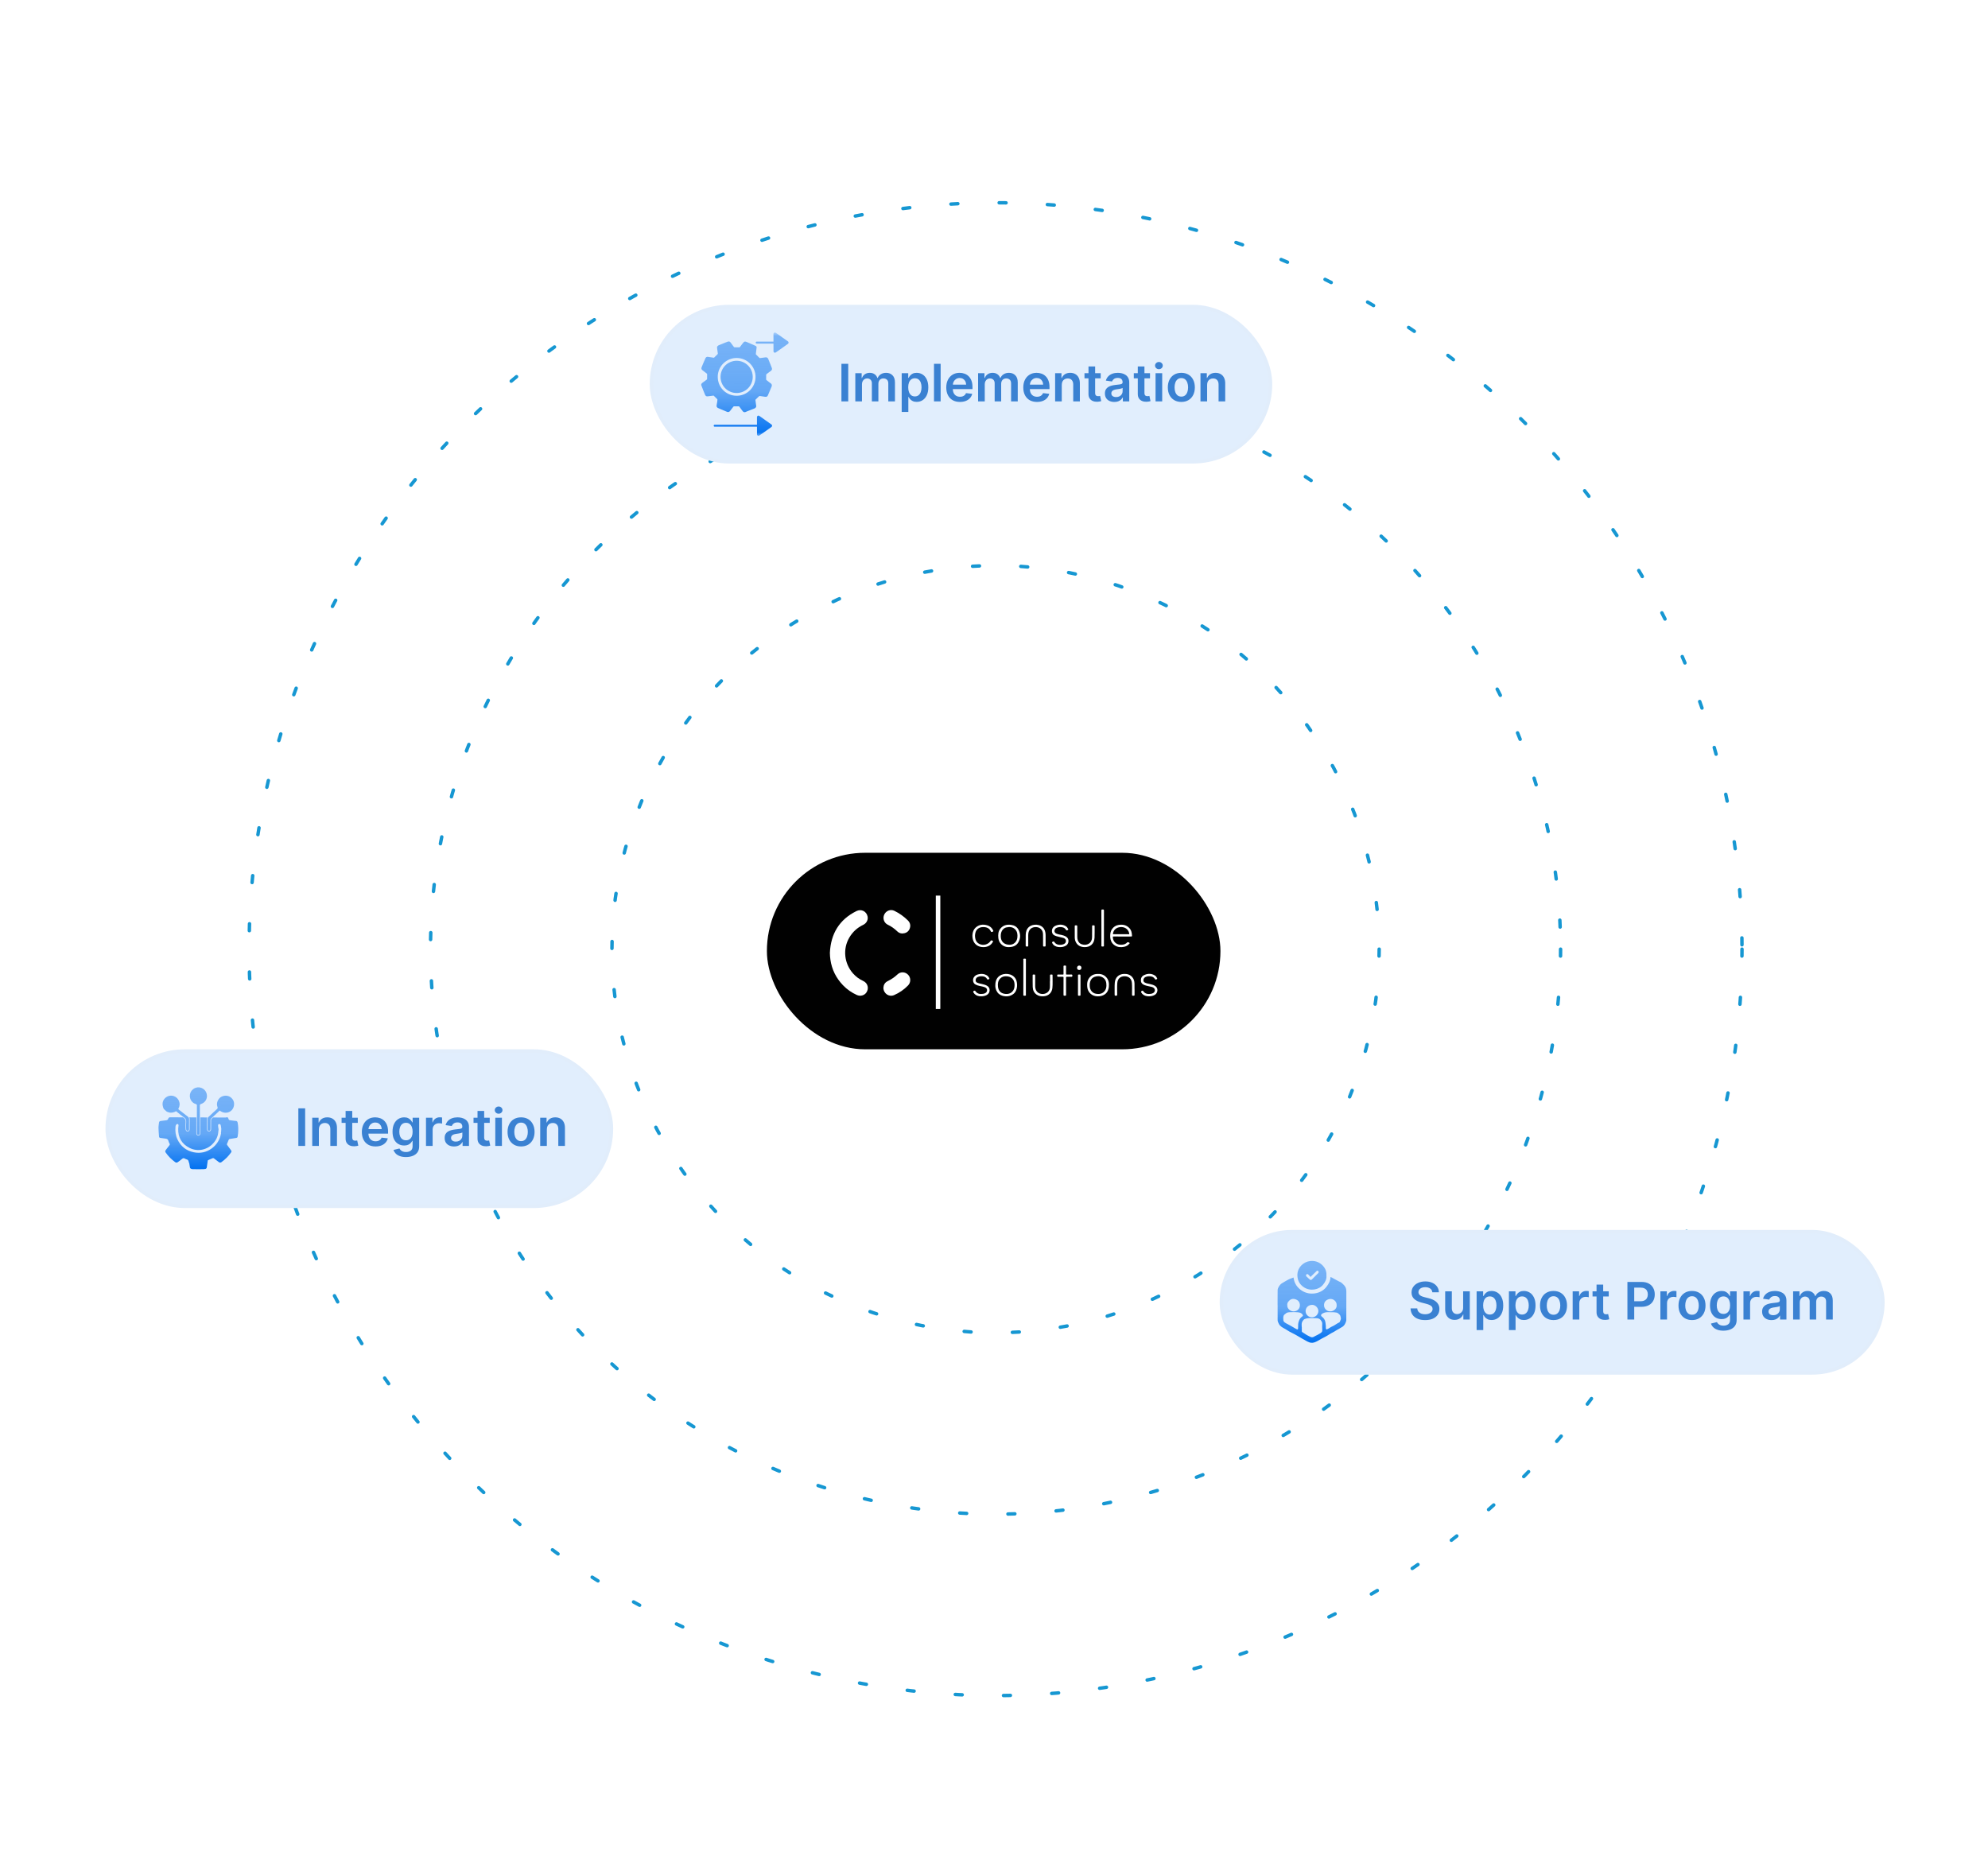 <svg width="577" height="543" viewBox="0 0 577 543" fill="none" xmlns="http://www.w3.org/2000/svg">
<g filter="url(#filter0_d_129_6138)">
<circle cx="288.948" cy="271.5" r="216.652" stroke="#1697D2" stroke-linecap="round" stroke-dasharray="2 12"/>
<circle cx="288.95" cy="271.5" r="163.997" stroke="#1697D2" stroke-linecap="round" stroke-dasharray="2 12"/>
<circle cx="288.952" cy="271.5" r="111.342" stroke="#1697D2" stroke-linecap="round" stroke-dasharray="2 12"/>
<rect x="222.586" y="243.527" width="131.636" height="57.042" rx="28.521" fill="#010101"/>
<path d="M240.867 272.559C241.131 267.026 243.599 262.909 248.587 260.442C249.986 259.751 251.5 260.526 251.811 262.021C252.013 262.993 251.501 263.989 250.528 264.45C248.793 265.274 247.444 266.522 246.478 268.188C244.578 271.463 245.012 275.603 247.546 278.509C248.387 279.473 249.392 280.208 250.551 280.739C251.884 281.35 252.288 282.935 251.43 284.128C250.832 284.959 249.678 285.25 248.692 284.803C247.182 284.118 245.834 283.19 244.681 281.986C242.686 279.902 241.432 277.441 241.02 274.56C240.926 273.903 240.876 273.241 240.867 272.559V272.559Z" fill="white"/>
<path d="M271.609 255.96H272.918V288.837C272.712 288.895 272.494 288.854 272.279 288.862C272.062 288.87 271.844 288.863 271.609 288.863V255.96Z" fill="white"/>
<path d="M256.399 282.68C256.448 281.917 256.794 281.203 257.605 280.803C258.667 280.28 259.638 279.64 260.502 278.817C261.382 277.979 262.738 278.056 263.578 278.935C264.395 279.79 264.4 281.159 263.561 282.028C262.392 283.238 261.029 284.18 259.49 284.84C258.025 285.468 256.405 284.384 256.398 282.681L256.399 282.68Z" fill="white"/>
<path d="M258.682 260.158C259.004 260.156 259.307 260.24 259.594 260.379C261.036 261.079 262.326 262.003 263.473 263.126C264.101 263.742 264.35 264.494 264.093 265.355C263.86 266.14 263.328 266.666 262.537 266.863C261.759 267.056 261.032 266.917 260.435 266.343C259.611 265.549 258.702 264.889 257.664 264.4C256.737 263.965 256.255 262.896 256.487 261.916C256.732 260.881 257.643 260.151 258.682 260.157V260.158Z" fill="white"/>
<path d="M322.992 267.841C322.932 269.091 323.795 270.089 325.003 270.2C325.828 270.277 326.594 270.162 327.198 269.511C327.307 269.393 327.833 269.579 327.871 269.737C327.895 269.833 327.815 269.881 327.766 269.938C327.37 270.407 326.863 270.698 326.274 270.818C325.346 271.006 324.435 270.961 323.607 270.444C322.495 269.749 322.181 268.665 322.232 267.427C322.258 266.791 322.397 266.183 322.774 265.652C323.23 265.011 323.855 264.616 324.613 264.48C325.793 264.268 326.89 264.448 327.765 265.362C328.375 265.999 328.544 266.803 328.551 267.658C328.552 267.768 328.499 267.821 328.393 267.824C328.261 267.827 328.13 267.829 327.999 267.829C326.429 267.829 324.86 267.828 323.29 267.828C323.195 267.828 323.101 267.836 322.991 267.841L322.992 267.841ZM323.022 267.16H327.767C327.684 266.026 326.79 265.092 325.45 265.085C324.084 265.077 323.096 265.898 323.022 267.16Z" fill="white"/>
<path d="M292.676 270.911C291.792 270.904 290.876 270.54 290.232 269.611C289.945 269.197 289.806 268.729 289.756 268.232C289.658 267.268 289.721 266.324 290.353 265.537C291.154 264.54 292.245 264.288 293.451 264.446C294.377 264.567 295.159 264.994 295.601 265.842C296.238 267.065 296.257 268.339 295.556 269.539C294.972 270.541 293.999 270.907 292.675 270.911L292.676 270.911ZM293.109 270.222C293.53 270.217 294.112 270.073 294.584 269.615C295.024 269.189 295.233 268.654 295.287 268.056C295.359 267.25 295.278 266.467 294.713 265.838C293.995 265.042 293.074 264.972 292.1 265.188C291.716 265.273 291.391 265.474 291.116 265.764C290.557 266.353 290.439 267.079 290.463 267.852C290.509 269.322 291.449 270.237 293.109 270.222Z" fill="white"/>
<path d="M307.675 270.911C306.925 270.907 306.232 270.745 305.695 270.165C305.607 270.069 305.529 269.959 305.466 269.845C305.27 269.488 305.293 269.443 305.672 269.294C305.807 269.242 305.901 269.251 305.984 269.383C306.451 270.126 307.164 270.299 307.968 270.23C308.211 270.21 308.451 270.153 308.682 270.061C309.17 269.866 309.399 269.538 309.375 269.056C309.357 268.691 309.046 268.346 308.596 268.229C307.927 268.054 307.247 267.919 306.584 267.727C305.74 267.483 305.36 267.041 305.316 266.335C305.271 265.604 305.657 264.979 306.422 264.674C307.404 264.282 308.389 264.26 309.326 264.832C309.64 265.023 309.858 265.31 310.021 265.644C310.1 265.804 310.051 265.886 309.901 265.952C309.548 266.108 309.537 266.112 309.311 265.781C309.097 265.467 308.8 265.269 308.445 265.175C307.879 265.028 307.316 265.064 306.764 265.26C306.515 265.348 306.318 265.506 306.19 265.739C305.903 266.262 306.073 266.764 306.619 266.994C307.099 267.197 307.612 267.275 308.116 267.381C308.564 267.477 308.997 267.619 309.391 267.857C309.879 268.152 310.141 268.587 310.116 269.175C310.091 269.779 309.823 270.238 309.296 270.53C308.792 270.809 308.245 270.91 307.675 270.911H307.675Z" fill="white"/>
<path d="M285.411 270.911C284.015 270.908 282.941 270.233 282.48 269.031C282.036 267.871 282.155 266.166 283.16 265.252C284.158 264.344 285.32 264.221 286.553 264.582C287.334 264.81 287.912 265.317 288.263 266.074C288.354 266.27 288.312 266.373 288.111 266.427C288.027 266.45 287.948 266.492 287.864 266.516C287.762 266.545 287.67 266.528 287.622 266.418C287.153 265.339 286.257 265.054 285.194 265.097C284.213 265.138 283.438 265.691 283.16 266.551C282.94 267.232 282.929 267.922 283.121 268.616C283.288 269.217 283.64 269.662 284.184 269.952C285.346 270.571 286.851 270.176 287.553 269.062C287.633 268.936 287.704 268.909 287.829 268.969C287.9 269.003 287.972 269.039 288.047 269.059C288.255 269.114 288.26 269.23 288.167 269.395C287.66 270.311 286.861 270.767 285.853 270.89C285.697 270.909 285.538 270.906 285.41 270.911H285.411Z" fill="white"/>
<path d="M303.48 268.748C303.48 269.306 303.468 269.864 303.486 270.422C303.494 270.674 303.407 270.764 303.169 270.729C303.117 270.722 303.064 270.724 303.011 270.729C302.806 270.747 302.739 270.657 302.739 270.448C302.743 269.341 302.753 268.234 302.723 267.128C302.707 266.529 302.501 265.984 302.03 265.578C301.138 264.808 299.519 264.958 298.866 265.879C298.531 266.351 298.441 266.901 298.439 267.467C298.435 268.45 298.439 269.434 298.438 270.416C298.438 270.729 298.436 270.724 298.049 270.731C297.831 270.735 297.69 270.722 297.695 270.424C297.714 269.398 297.685 268.37 297.705 267.343C297.723 266.447 297.964 265.638 298.68 265.028C299.732 264.128 302.115 264.075 303.052 265.663C303.397 266.248 303.482 266.889 303.481 267.552C303.48 267.951 303.481 268.349 303.481 268.747L303.48 268.748Z" fill="white"/>
<path d="M316.971 266.577C316.971 266.01 316.964 265.443 316.973 264.877C316.978 264.58 316.99 264.591 317.444 264.586C317.681 264.583 317.714 264.697 317.711 264.897C317.699 266.004 317.737 267.112 317.68 268.216C317.591 269.96 316.391 270.995 314.661 270.909C313.625 270.857 312.8 270.458 312.284 269.516C312.041 269.073 311.945 268.585 311.939 268.087C311.924 267.024 311.931 265.962 311.933 264.899C311.933 264.589 311.939 264.6 312.351 264.587C312.587 264.579 312.673 264.65 312.671 264.901C312.659 265.928 312.656 266.956 312.672 267.983C312.683 268.685 312.86 269.328 313.432 269.803C313.606 269.947 313.806 270.027 314.008 270.094C315.056 270.442 316.308 270.117 316.757 269.046C316.921 268.656 316.964 268.244 316.966 267.825C316.968 267.409 316.966 266.993 316.966 266.577C316.967 266.577 316.968 266.577 316.969 266.577H316.971Z" fill="white"/>
<path d="M319.674 265.355C319.674 263.663 319.682 261.971 319.666 260.279C319.664 259.963 319.836 259.989 320.033 259.991C320.233 259.993 320.417 259.954 320.416 260.288C320.404 263.663 320.409 267.037 320.406 270.412C320.406 270.516 320.466 270.673 320.307 270.705C320.113 270.743 319.904 270.773 319.718 270.678C319.632 270.634 319.675 270.515 319.675 270.43C319.673 268.738 319.673 267.047 319.674 265.355V265.355Z" fill="white"/>
<path d="M315.54 281.826C315.522 280.85 315.858 279.93 316.73 279.258C317.197 278.898 317.744 278.749 318.316 278.7C319.336 278.61 320.275 278.817 321.019 279.582C321.812 280.397 321.95 281.415 321.825 282.489C321.672 283.807 320.973 284.711 319.695 285.056C318.166 285.469 316.565 284.987 315.86 283.553C315.609 283.042 315.54 282.492 315.54 281.826ZM316.28 281.915C316.288 282.074 316.291 282.234 316.303 282.392C316.382 283.402 317.062 284.238 318.015 284.426C319.035 284.627 319.979 284.499 320.663 283.59C320.999 283.143 321.117 282.614 321.128 282.068C321.147 281.079 320.911 280.19 319.984 279.671C319.252 279.26 318.467 279.268 317.693 279.537C317.078 279.751 316.675 280.2 316.454 280.819C316.327 281.174 316.279 281.54 316.28 281.914V281.915Z" fill="white"/>
<path d="M288.884 282.09C288.885 280.858 289.189 279.934 290.083 279.267C291.293 278.365 293.741 278.393 294.762 280.082C295.407 281.149 295.477 283.482 294.131 284.508C293.194 285.221 292.145 285.335 291.044 285.055C290.204 284.84 289.572 284.329 289.198 283.529C288.962 283.025 288.871 282.486 288.884 282.09H288.884ZM291.956 279.369C291.377 279.361 290.772 279.522 290.298 280.02C289.637 280.715 289.553 281.571 289.667 282.469C289.809 283.593 290.448 284.288 291.555 284.461C292.537 284.614 293.425 284.414 294.042 283.541C294.415 283.014 294.481 282.4 294.469 281.77C294.44 280.292 293.498 279.358 291.955 279.369H291.956Z" fill="white"/>
<path d="M284.775 285.188C284.073 285.184 283.42 285.038 282.886 284.533C282.77 284.423 282.672 284.299 282.591 284.164C282.37 283.791 282.409 283.692 282.811 283.559C282.928 283.52 283.009 283.543 283.079 283.651C283.625 284.489 284.435 284.603 285.326 284.466C285.532 284.434 285.737 284.381 285.927 284.281C286.294 284.088 286.502 283.792 286.489 283.369C286.476 282.936 286.192 282.702 285.833 282.559C285.317 282.354 284.769 282.27 284.23 282.155C283.827 282.07 283.442 281.944 283.077 281.736C282.352 281.323 282.269 280.341 282.632 279.704C282.962 279.125 283.514 278.889 284.118 278.763C284.901 278.599 285.661 278.651 286.374 279.073C286.731 279.285 286.961 279.594 287.141 279.953C287.198 280.067 287.172 280.163 287.044 280.208C286.62 280.354 286.651 280.439 286.413 280.055C286.185 279.686 285.815 279.484 285.394 279.415C284.841 279.325 284.293 279.347 283.77 279.585C283.382 279.76 283.136 280.158 283.168 280.585C283.186 280.845 283.291 281.054 283.537 281.182C284.013 281.427 284.534 281.511 285.046 281.623C285.545 281.731 286.034 281.863 286.479 282.124C286.964 282.409 287.241 282.833 287.23 283.403C287.219 284.021 286.95 284.511 286.398 284.811C285.893 285.086 285.345 285.185 284.775 285.189V285.188Z" fill="white"/>
<path d="M333.485 285.19C332.742 285.187 332.105 285.017 331.582 284.522C331.472 284.418 331.378 284.305 331.301 284.174C331.105 283.837 331.126 283.769 331.464 283.587C331.605 283.51 331.707 283.52 331.797 283.659C332.336 284.492 333.139 284.595 334.021 284.469C334.142 284.452 334.261 284.417 334.377 284.381C334.917 284.213 335.211 283.852 335.197 283.381C335.184 282.953 334.835 282.615 334.311 282.468C333.636 282.279 332.935 282.202 332.272 281.965C331.69 281.757 331.218 281.43 331.146 280.749C331.067 279.998 331.335 279.391 332.018 279.056C333.083 278.535 334.16 278.495 335.199 279.146C335.488 279.326 335.676 279.607 335.829 279.912C335.905 280.063 335.878 280.156 335.721 280.227C335.371 280.386 335.358 280.39 335.135 280.07C334.905 279.738 334.597 279.527 334.209 279.442C333.603 279.308 333.006 279.335 332.437 279.603C332.028 279.796 331.803 280.26 331.887 280.706C331.933 280.954 332.089 281.104 332.306 281.212C332.769 281.441 333.272 281.522 333.768 281.625C334.268 281.729 334.751 281.874 335.198 282.132C336.315 282.776 336.037 284.256 335.201 284.75C334.654 285.074 334.061 285.183 333.485 285.19Z" fill="white"/>
<path d="M304.758 280.84C304.758 280.291 304.765 279.742 304.755 279.193C304.751 278.949 304.823 278.821 305.085 278.863C305.145 278.873 305.207 278.869 305.268 278.864C305.422 278.852 305.498 278.915 305.495 279.076C305.473 280.315 305.575 281.56 305.443 282.793C305.305 284.085 304.419 285.038 302.997 285.169C302.238 285.24 301.506 285.148 300.861 284.693C300.095 284.153 299.764 283.369 299.737 282.462C299.704 281.347 299.728 280.23 299.72 279.115C299.719 278.936 299.771 278.845 299.96 278.864C300.029 278.871 300.101 278.874 300.17 278.865C300.392 278.837 300.459 278.938 300.457 279.154C300.45 280.163 300.452 281.173 300.457 282.183C300.46 282.694 300.545 283.193 300.825 283.626C301.296 284.352 302.28 284.675 303.212 284.434C304.093 284.207 304.672 283.528 304.726 282.592C304.761 282.01 304.733 281.424 304.733 280.84C304.742 280.84 304.75 280.84 304.759 280.84L304.758 280.84Z" fill="white"/>
<path d="M329.295 283.075C329.295 283.624 329.288 284.173 329.299 284.721C329.304 284.941 329.229 285.017 329.011 285.014C328.559 285.007 328.565 285.016 328.56 284.569C328.546 283.481 328.617 282.391 328.525 281.305C328.422 280.084 327.625 279.371 326.414 279.367C325.172 279.363 324.379 280.081 324.285 281.333C324.202 282.454 324.253 283.58 324.256 284.703C324.257 285.022 324.095 285.011 323.879 285.012C323.67 285.013 323.502 285.017 323.511 284.718C323.546 283.551 323.457 282.38 323.557 281.215C323.686 279.713 324.701 278.751 326.197 278.684C327.129 278.641 327.971 278.863 328.617 279.6C329.088 280.137 329.26 280.786 329.281 281.482C329.297 282.013 329.284 282.544 329.284 283.075C329.287 283.075 329.29 283.075 329.294 283.075H329.295Z" fill="white"/>
<path d="M309.468 278.866C309.965 278.866 310.456 278.881 310.946 278.86C311.216 278.848 311.242 278.978 311.247 279.194C311.251 279.427 311.189 279.532 310.934 279.521C310.523 279.501 310.109 279.527 309.698 279.511C309.479 279.502 309.409 279.577 309.411 279.796C309.417 281.434 309.409 283.072 309.42 284.71C309.422 284.93 309.374 285.031 309.147 285.005C309.078 284.997 309.007 284.999 308.937 285.006C308.725 285.026 308.673 284.924 308.674 284.721C308.682 283.411 308.679 282.1 308.68 280.79C308.68 280.444 308.673 280.099 308.681 279.754C308.685 279.57 308.62 279.506 308.435 279.511C307.997 279.522 307.558 279.501 307.12 279.519C306.827 279.531 306.853 279.347 306.845 279.156C306.836 278.945 306.903 278.854 307.131 278.861C307.63 278.876 308.129 278.865 308.616 278.865C308.704 278.768 308.675 278.666 308.676 278.572C308.68 277.9 308.689 277.226 308.676 276.554C308.672 276.331 308.741 276.242 308.956 276.261C309.035 276.268 309.114 276.268 309.193 276.264C309.367 276.254 309.417 276.341 309.415 276.507C309.409 277.171 309.412 277.835 309.414 278.499C309.414 278.612 309.394 278.73 309.466 278.866H309.468Z" fill="white"/>
<path d="M297.019 279.604C297.019 277.923 297.018 276.241 297.022 274.56C297.022 274.464 296.965 274.307 297.103 274.286C297.305 274.255 297.527 274.206 297.715 274.317C297.806 274.371 297.76 274.516 297.76 274.619C297.762 276.097 297.761 277.575 297.76 279.052C297.76 280.92 297.761 282.787 297.758 284.654C297.758 284.77 297.819 284.941 297.67 284.984C297.48 285.04 297.265 285.049 297.079 284.97C296.975 284.925 297.015 284.778 297.015 284.675C297.014 283.506 297.017 282.338 297.018 281.17C297.018 280.648 297.018 280.126 297.018 279.604L297.019 279.604Z" fill="white"/>
<path d="M313.608 281.945C313.608 282.875 313.602 283.805 313.612 284.735C313.614 284.95 313.539 285.027 313.337 285.008C313.259 285 313.179 285.001 313.1 285.006C312.947 285.016 312.875 284.956 312.875 284.793C312.878 282.889 312.879 280.985 312.877 279.08C312.877 278.921 312.936 278.868 313.094 278.863C313.609 278.848 313.609 278.842 313.609 279.368C313.609 280.227 313.609 281.086 313.609 281.945H313.608H313.608Z" fill="white"/>
<path d="M313.878 276.903C313.875 277.283 313.607 277.548 313.227 277.547C312.848 277.545 312.609 277.3 312.609 276.914C312.609 276.539 312.889 276.254 313.251 276.263C313.616 276.271 313.88 276.542 313.878 276.903L313.878 276.903Z" fill="white"/>
<rect x="31.117" y="301.07" width="146.352" height="45.073" rx="22.536" fill="#E1EEFD"/>
<path d="M88.568 317.697V328.606H86.592V317.697H88.568ZM92.551 323.812V328.606H90.623V320.424H92.466V321.815H92.561C92.75 321.356 93.05 320.993 93.462 320.723C93.877 320.453 94.39 320.318 95.001 320.318C95.566 320.318 96.058 320.439 96.477 320.68C96.899 320.921 97.226 321.271 97.457 321.729C97.691 322.187 97.807 322.743 97.803 323.397V328.606H95.875V323.695C95.875 323.148 95.733 322.72 95.449 322.411C95.168 322.102 94.779 321.948 94.282 321.948C93.945 321.948 93.645 322.022 93.382 322.171C93.123 322.317 92.918 322.528 92.769 322.805C92.624 323.082 92.551 323.418 92.551 323.812ZM103.849 320.424V321.916H99.145V320.424H103.849ZM100.307 318.464H102.235V326.145C102.235 326.404 102.274 326.603 102.352 326.742C102.434 326.877 102.54 326.969 102.672 327.019C102.803 327.068 102.949 327.093 103.108 327.093C103.229 327.093 103.339 327.084 103.439 327.067C103.542 327.049 103.62 327.033 103.673 327.019L103.998 328.526C103.895 328.562 103.748 328.601 103.556 328.643C103.368 328.686 103.137 328.711 102.863 328.718C102.38 328.732 101.945 328.659 101.558 328.5C101.171 328.336 100.864 328.084 100.637 327.743C100.413 327.402 100.303 326.976 100.307 326.465V318.464ZM108.996 328.766C108.175 328.766 107.467 328.595 106.87 328.255C106.277 327.91 105.821 327.424 105.501 326.795C105.182 326.163 105.022 325.419 105.022 324.563C105.022 323.722 105.182 322.983 105.501 322.347C105.825 321.708 106.276 321.211 106.854 320.856C107.433 320.497 108.113 320.318 108.895 320.318C109.399 320.318 109.875 320.399 110.322 320.563C110.773 320.723 111.171 320.971 111.515 321.309C111.863 321.646 112.137 322.076 112.336 322.598C112.534 323.116 112.634 323.734 112.634 324.451V325.043H105.928V323.743H110.786C110.782 323.374 110.702 323.045 110.546 322.757C110.39 322.466 110.171 322.237 109.891 322.07C109.614 321.903 109.29 321.82 108.921 321.82C108.527 321.82 108.181 321.916 107.882 322.108C107.584 322.296 107.352 322.544 107.185 322.853C107.021 323.159 106.938 323.494 106.934 323.86V324.995C106.934 325.47 107.021 325.879 107.195 326.22C107.369 326.557 107.613 326.816 107.925 326.997C108.238 327.175 108.603 327.264 109.022 327.264C109.303 327.264 109.557 327.225 109.784 327.147C110.011 327.065 110.208 326.946 110.375 326.79C110.542 326.633 110.668 326.44 110.754 326.209L112.554 326.412C112.44 326.887 112.224 327.303 111.904 327.658C111.588 328.01 111.183 328.283 110.69 328.478C110.196 328.67 109.631 328.766 108.996 328.766ZM117.823 331.845C117.131 331.845 116.536 331.751 116.039 331.562C115.542 331.378 115.142 331.129 114.84 330.817C114.539 330.504 114.329 330.158 114.212 329.778L115.948 329.357C116.027 329.517 116.14 329.675 116.289 329.831C116.438 329.991 116.639 330.122 116.891 330.225C117.147 330.332 117.468 330.385 117.855 330.385C118.402 330.385 118.855 330.252 119.214 329.986C119.572 329.723 119.752 329.29 119.752 328.686V327.136H119.656C119.556 327.335 119.411 327.539 119.219 327.749C119.031 327.958 118.78 328.134 118.468 328.276C118.159 328.418 117.77 328.489 117.301 328.489C116.673 328.489 116.103 328.342 115.592 328.047C115.084 327.749 114.679 327.305 114.377 326.715C114.079 326.122 113.93 325.38 113.93 324.489C113.93 323.59 114.079 322.832 114.377 322.214C114.679 321.593 115.085 321.122 115.597 320.803C116.108 320.479 116.678 320.318 117.307 320.318C117.786 320.318 118.18 320.399 118.489 320.563C118.802 320.723 119.05 320.916 119.235 321.143C119.42 321.367 119.56 321.578 119.656 321.777H119.762V320.424H121.664V328.739C121.664 329.439 121.497 330.018 121.163 330.476C120.829 330.934 120.373 331.277 119.794 331.504C119.215 331.731 118.559 331.845 117.823 331.845ZM117.839 326.976C118.248 326.976 118.596 326.877 118.883 326.678C119.171 326.479 119.389 326.193 119.539 325.82C119.688 325.447 119.762 325 119.762 324.478C119.762 323.963 119.688 323.512 119.539 323.125C119.393 322.738 119.176 322.438 118.889 322.225C118.605 322.008 118.255 321.9 117.839 321.9C117.41 321.9 117.051 322.012 116.763 322.235C116.476 322.459 116.259 322.766 116.114 323.157C115.968 323.544 115.895 323.984 115.895 324.478C115.895 324.979 115.968 325.417 116.114 325.794C116.263 326.167 116.481 326.458 116.769 326.667C117.06 326.873 117.417 326.976 117.839 326.976ZM123.64 328.606V320.424H125.51V321.788H125.595C125.744 321.316 126 320.952 126.362 320.696C126.728 320.437 127.145 320.307 127.614 320.307C127.72 320.307 127.839 320.312 127.971 320.323C128.106 320.33 128.218 320.343 128.306 320.36V322.134C128.225 322.106 128.095 322.081 127.918 322.06C127.744 322.035 127.575 322.022 127.411 322.022C127.06 322.022 126.744 322.099 126.463 322.251C126.186 322.401 125.968 322.608 125.808 322.875C125.648 323.141 125.568 323.448 125.568 323.796V328.606H123.64ZM131.795 328.771C131.277 328.771 130.81 328.679 130.394 328.494C129.983 328.306 129.656 328.029 129.414 327.663C129.176 327.298 129.057 326.847 129.057 326.31C129.057 325.849 129.143 325.467 129.313 325.165C129.484 324.863 129.716 324.622 130.011 324.441C130.306 324.26 130.638 324.123 131.007 324.031C131.38 323.935 131.765 323.865 132.163 323.823C132.642 323.773 133.031 323.729 133.329 323.69C133.628 323.647 133.844 323.583 133.979 323.498C134.118 323.409 134.187 323.272 134.187 323.088V323.056C134.187 322.654 134.068 322.344 133.83 322.124C133.592 321.903 133.25 321.793 132.802 321.793C132.33 321.793 131.955 321.896 131.678 322.102C131.405 322.308 131.22 322.551 131.124 322.832L129.324 322.576C129.466 322.079 129.7 321.664 130.027 321.33C130.354 320.993 130.753 320.74 131.225 320.573C131.698 320.403 132.22 320.318 132.791 320.318C133.186 320.318 133.578 320.364 133.969 320.456C134.359 320.549 134.716 320.701 135.039 320.914C135.362 321.124 135.622 321.41 135.817 321.772C136.016 322.134 136.115 322.587 136.115 323.13V328.606H134.262V327.482H134.198C134.081 327.709 133.915 327.923 133.702 328.121C133.493 328.317 133.228 328.475 132.909 328.595C132.593 328.713 132.222 328.771 131.795 328.771ZM132.296 327.354C132.683 327.354 133.019 327.278 133.303 327.125C133.587 326.969 133.805 326.763 133.958 326.507C134.114 326.252 134.192 325.973 134.192 325.671V324.707C134.132 324.757 134.029 324.803 133.883 324.845C133.741 324.888 133.582 324.925 133.404 324.957C133.226 324.989 133.051 325.018 132.877 325.043C132.703 325.067 132.552 325.089 132.424 325.106C132.136 325.146 131.879 325.209 131.652 325.298C131.424 325.387 131.245 325.511 131.114 325.671C130.982 325.827 130.916 326.03 130.916 326.278C130.916 326.633 131.046 326.902 131.305 327.083C131.565 327.264 131.895 327.354 132.296 327.354ZM142.14 320.424V321.916H137.436V320.424H142.14ZM138.598 318.464H140.526V326.145C140.526 326.404 140.565 326.603 140.643 326.742C140.725 326.877 140.831 326.969 140.963 327.019C141.094 327.068 141.24 327.093 141.399 327.093C141.52 327.093 141.63 327.084 141.73 327.067C141.833 327.049 141.911 327.033 141.964 327.019L142.289 328.526C142.186 328.562 142.039 328.601 141.847 328.643C141.659 328.686 141.428 328.711 141.154 328.718C140.671 328.732 140.236 328.659 139.849 328.5C139.462 328.336 139.155 328.084 138.928 327.743C138.704 327.402 138.594 326.976 138.598 326.465V318.464ZM143.752 328.606V320.424H145.681V328.606H143.752ZM144.722 319.263C144.417 319.263 144.154 319.162 143.934 318.959C143.713 318.754 143.603 318.507 143.603 318.219C143.603 317.928 143.713 317.681 143.934 317.479C144.154 317.273 144.417 317.17 144.722 317.17C145.031 317.17 145.294 317.273 145.51 317.479C145.73 317.681 145.841 317.928 145.841 318.219C145.841 318.507 145.73 318.754 145.51 318.959C145.294 319.162 145.031 319.263 144.722 319.263ZM151.233 328.766C150.434 328.766 149.741 328.59 149.155 328.239C148.569 327.887 148.115 327.395 147.791 326.763C147.472 326.131 147.312 325.392 147.312 324.547C147.312 323.702 147.472 322.962 147.791 322.326C148.115 321.69 148.569 321.197 149.155 320.845C149.741 320.494 150.434 320.318 151.233 320.318C152.032 320.318 152.724 320.494 153.31 320.845C153.896 321.197 154.349 321.69 154.668 322.326C154.991 322.962 155.153 323.702 155.153 324.547C155.153 325.392 154.991 326.131 154.668 326.763C154.349 327.395 153.896 327.887 153.31 328.239C152.724 328.59 152.032 328.766 151.233 328.766ZM151.243 327.221C151.676 327.221 152.039 327.102 152.33 326.864C152.621 326.623 152.838 326.3 152.98 325.895C153.125 325.49 153.198 325.039 153.198 324.542C153.198 324.041 153.125 323.588 152.98 323.184C152.838 322.775 152.621 322.45 152.33 322.209C152.039 321.967 151.676 321.847 151.243 321.847C150.799 321.847 150.43 321.967 150.135 322.209C149.844 322.45 149.626 322.775 149.48 323.184C149.338 323.588 149.267 324.041 149.267 324.542C149.267 325.039 149.338 325.49 149.48 325.895C149.626 326.3 149.844 326.623 150.135 326.864C150.43 327.102 150.799 327.221 151.243 327.221ZM158.718 323.812V328.606H156.79V320.424H158.633V321.815H158.729C158.917 321.356 159.217 320.993 159.629 320.723C160.044 320.453 160.557 320.318 161.168 320.318C161.733 320.318 162.225 320.439 162.644 320.68C163.066 320.921 163.393 321.271 163.624 321.729C163.858 322.187 163.974 322.743 163.97 323.397V328.606H162.042V323.695C162.042 323.148 161.9 322.72 161.616 322.411C161.335 322.102 160.946 321.948 160.449 321.948C160.112 321.948 159.812 322.022 159.549 322.171C159.29 322.317 159.085 322.528 158.936 322.805C158.791 323.082 158.718 323.418 158.718 323.812Z" fill="#3A81D2"/>
<mask id="mask0_129_6138" style="mask-type:alpha" maskUnits="userSpaceOnUse" x="43" y="308" width="31" height="31">
<rect x="43.078" y="308.606" width="30" height="30" fill="#D9D9D9"/>
</mask>
<g mask="url(#mask0_129_6138)">
<path fill-rule="evenodd" clip-rule="evenodd" d="M57.152 316.941C57.154 316.676 57.113 316.527 56.805 316.441C55.781 316.159 55.092 315.162 55.099 314.08C55.096 312.949 55.894 312.02 56.831 311.723C57.191 311.608 57.573 311.578 57.947 311.633C58.321 311.688 58.677 311.829 58.988 312.043C59.3 312.257 59.558 312.539 59.744 312.868C59.93 313.197 60.038 313.565 60.06 313.942C60.102 314.489 59.957 315.033 59.648 315.486C59.339 315.939 58.885 316.273 58.36 316.433C58.068 316.526 58.006 316.653 58.006 316.924V324.597C58.011 324.732 58.007 324.867 57.993 325.001C57.956 325.246 57.838 325.437 57.561 325.429C57.267 325.421 57.152 325.226 57.152 324.952V321.761V320.878C57.152 320.441 57.151 320.003 57.15 319.565V319.565V319.565C57.148 318.69 57.147 317.815 57.152 316.941ZM61.097 323.711C61.096 324.057 60.948 324.24 60.672 324.24C60.379 324.24 60.245 324.092 60.245 323.722C60.237 322.703 60.236 321.685 60.249 320.667C60.26 320.527 60.32 320.396 60.419 320.297L60.454 320.264L60.454 320.264L60.454 320.264C61.287 319.471 62.12 318.678 62.98 317.917C63.219 317.705 63.21 317.523 63.115 317.281C62.679 316.16 63.312 314.867 64.202 314.367C65.044 313.893 66.17 313.903 66.941 314.495C67.764 315.126 68.084 315.992 67.884 317.005C67.523 318.825 65.468 319.565 63.918 318.455C63.891 318.437 63.864 318.416 63.833 318.392L63.832 318.392C63.815 318.377 63.795 318.362 63.774 318.346L63.337 318.75C62.621 319.41 61.909 320.067 61.205 320.732C61.131 320.802 61.102 320.951 61.102 321.064C61.097 321.945 61.097 322.827 61.097 323.708V323.711ZM47.328 317.336C47.326 317.346 47.326 317.357 47.328 317.366C47.331 317.376 47.336 317.385 47.343 317.393C47.343 317.396 47.343 317.4 47.343 317.404V317.408V317.422C47.345 317.451 47.354 317.479 47.369 317.503C47.381 317.519 47.392 317.536 47.401 317.553C47.409 317.577 47.416 317.601 47.421 317.625C47.449 317.72 47.491 317.809 47.545 317.892L47.555 317.908C47.565 317.922 47.58 317.933 47.597 317.939L47.767 318.092L47.767 318.092C47.934 318.244 48.102 318.395 48.268 318.549C48.3 318.582 48.338 318.61 48.38 318.63C48.403 318.654 48.433 318.672 48.465 318.681C48.478 318.688 48.492 318.695 48.507 318.701L48.541 318.714L48.541 318.714C48.606 318.738 48.671 318.763 48.736 318.782C48.763 318.791 48.79 318.799 48.817 318.804C48.842 318.82 48.869 318.829 48.898 318.833C48.918 318.843 48.939 318.85 48.961 318.851C49.511 319.083 50.468 318.951 51.095 318.528C51.318 318.704 51.539 318.883 51.758 319.062C52.275 319.483 52.789 319.9 53.332 320.273C53.875 320.647 54.09 321.072 54.033 321.73C53.989 322.232 54.002 322.733 54.015 323.235V323.235L54.015 323.235C54.019 323.39 54.023 323.544 54.025 323.699C54.031 324.077 54.166 324.234 54.449 324.237C54.731 324.24 54.866 324.089 54.867 323.745C54.869 323.399 54.868 323.053 54.867 322.706V322.705V322.705C54.865 322.079 54.863 321.451 54.88 320.825C54.888 320.501 54.765 320.308 54.527 320.124C54.036 319.747 53.55 319.366 53.065 318.984L53.065 318.984C52.67 318.674 52.276 318.364 51.878 318.057C51.743 317.952 51.725 317.868 51.81 317.722C52.609 316.352 51.858 314.625 50.47 314.16C48.707 313.569 46.92 315.011 47.214 316.867C47.236 316.971 47.262 317.072 47.286 317.167C47.301 317.226 47.316 317.283 47.328 317.336ZM68.783 321.475C68.877 321.553 68.94 321.664 68.959 321.785C69.179 322.833 69.194 323.895 69.099 324.958C69.072 325.244 69.027 325.53 68.981 325.815C68.975 325.853 68.969 325.892 68.963 325.93C68.927 326.16 68.792 326.263 68.549 326.295C67.914 326.38 67.28 326.487 66.649 326.601C66.598 326.611 66.551 326.632 66.509 326.661C66.467 326.691 66.432 326.729 66.406 326.773C66.21 327.191 66.032 327.615 65.87 328.044C65.858 328.093 65.856 328.143 65.865 328.193C65.873 328.243 65.892 328.29 65.92 328.332C66.291 328.852 66.667 329.369 67.058 329.875C67.221 330.085 67.237 330.264 67.084 330.485C66.311 331.588 65.354 332.55 64.256 333.329C64.008 333.508 63.746 333.491 63.503 333.302C63.401 333.223 63.298 333.144 63.196 333.065C62.829 332.781 62.462 332.498 62.087 332.224C62.039 332.19 61.985 332.167 61.927 332.155C61.87 332.144 61.811 332.145 61.754 332.158C61.315 332.325 60.886 332.518 60.459 332.712C60.421 332.729 60.387 332.753 60.359 332.784C60.331 332.814 60.31 332.85 60.297 332.889C60.292 332.915 60.288 332.942 60.283 332.968C60.207 333.431 60.13 333.896 60.086 334.364C60.012 335.152 59.93 335.308 59.146 335.345C58.303 335.384 57.457 335.372 56.612 335.359C56.395 335.356 56.178 335.353 55.961 335.351C55.769 335.346 55.579 335.303 55.405 335.222C55.342 335.193 55.286 335.151 55.239 335.099C55.193 335.048 55.158 334.987 55.135 334.922C55.046 334.5 54.985 334.072 54.931 333.643C54.867 333.56 54.825 333.463 54.807 333.36C54.746 333.092 54.69 332.883 54.528 332.667C54.43 332.634 54.334 332.591 54.239 332.549C54.198 332.53 54.156 332.512 54.115 332.494L53.767 332.355C53.74 332.344 53.715 332.329 53.693 332.311C53.301 332.033 53.016 332.205 52.704 332.486C52.465 332.703 52.199 332.891 51.933 333.079C51.823 333.157 51.713 333.235 51.605 333.315C51.343 333.509 51.082 333.495 50.825 333.305C49.789 332.551 48.88 331.637 48.132 330.597C47.904 330.275 47.903 330.079 48.137 329.772C48.249 329.625 48.361 329.479 48.472 329.332C48.705 329.023 48.938 328.714 49.18 328.413C49.317 328.245 49.301 328.1 49.209 327.922C49.193 327.89 49.177 327.859 49.16 327.828C49.051 327.618 48.94 327.404 48.892 327.179C48.794 326.721 48.511 326.546 48.082 326.496C47.855 326.47 47.629 326.436 47.403 326.403C47.127 326.363 46.852 326.322 46.575 326.294C46.309 326.266 46.18 326.132 46.163 325.889C46.148 325.704 46.133 325.518 46.118 325.332C46.065 324.675 46.012 324.017 46.001 323.358C45.994 323.004 46.044 322.649 46.094 322.294C46.115 322.144 46.136 321.994 46.153 321.845C46.185 321.561 46.333 321.411 46.634 321.379C46.85 321.357 47.065 321.324 47.281 321.29C47.567 321.246 47.854 321.201 48.142 321.183C48.547 321.158 48.761 320.994 48.871 320.601C48.906 320.473 49.1 320.326 49.241 320.302L53.117 320.318L53.248 320.411C53.748 320.754 53.931 321.132 53.88 321.716C53.845 322.224 53.839 322.734 53.861 323.243C53.862 323.294 53.864 323.345 53.865 323.396C53.868 323.498 53.871 323.6 53.871 323.701C53.877 324.156 54.074 324.395 54.455 324.399H54.465C54.539 324.403 54.612 324.393 54.682 324.368C54.752 324.343 54.815 324.305 54.87 324.255C54.983 324.143 55.041 323.977 55.041 323.746V322.714C55.038 322.096 55.036 321.456 55.053 320.829C55.062 320.654 55.022 320.479 54.937 320.326L56.988 320.334V322.575V324.953C56.988 325.348 57.195 325.581 57.554 325.591H57.575C57.889 325.591 58.097 325.387 58.151 325.025C58.165 324.909 58.17 324.792 58.166 324.676V323.232V320.339L60.175 320.347C60.121 320.442 60.09 320.549 60.085 320.658C60.073 321.548 60.072 322.491 60.081 323.716C60.082 323.947 60.127 324.109 60.225 324.223C60.28 324.285 60.348 324.332 60.425 324.363C60.501 324.394 60.584 324.406 60.666 324.4H60.673C60.849 324.398 61.259 324.329 61.259 323.71V322.808V322.806C61.259 322.234 61.259 321.644 61.264 321.064C61.26 320.988 61.278 320.913 61.316 320.848C61.49 320.684 61.666 320.519 61.843 320.354L65.614 320.369C65.733 320.212 66.096 320.276 66.201 320.455C66.247 320.533 66.281 320.617 66.302 320.705C66.373 321.023 66.566 321.175 66.89 321.164C66.968 321.16 67.047 321.174 67.12 321.204C67.287 321.217 67.454 321.242 67.621 321.267C67.868 321.303 68.115 321.34 68.365 321.34C68.393 321.34 68.421 321.345 68.446 321.356C68.569 321.354 68.689 321.396 68.783 321.475ZM64.211 323.916C64.216 323.88 64.221 323.844 64.221 323.808C64.239 323.696 64.234 323.581 64.205 323.472C64.196 323.408 64.188 323.341 64.179 323.271C64.149 323.034 64.115 322.766 64.037 322.516C63.997 322.387 63.748 322.233 63.609 322.246C63.389 322.268 63.265 322.477 63.294 322.723C63.304 322.817 63.314 322.911 63.323 323.006C63.338 323.159 63.353 323.312 63.375 323.462C63.386 323.531 63.404 323.598 63.429 323.663C63.423 323.702 63.427 323.742 63.442 323.778C63.441 323.914 63.43 324.049 63.408 324.183C63.402 324.195 63.397 324.208 63.394 324.222C63.383 324.277 63.375 324.334 63.372 324.39C63.309 325.704 62.788 326.83 61.929 327.802C60.124 329.845 57.325 330.336 55.063 329.212C52.785 328.081 51.64 326.176 51.721 323.594C51.729 323.414 51.751 323.235 51.774 323.056C51.789 322.932 51.805 322.808 51.815 322.684C51.836 322.429 51.691 322.236 51.46 322.243C51.318 322.247 51.144 322.414 51.055 322.559C50.966 322.703 50.949 322.902 50.934 323.081L50.934 323.081C50.828 324.326 50.953 325.532 51.492 326.683C52.449 328.728 54.043 330.008 56.224 330.455C58.12 330.843 59.919 330.47 61.507 329.298C62.938 328.241 63.779 326.813 64.135 325.085C64.161 324.998 64.161 324.906 64.135 324.819C64.163 324.668 64.182 324.515 64.191 324.362C64.209 324.301 64.212 324.237 64.2 324.175C64.205 324.104 64.205 324.033 64.205 323.961C64.207 323.946 64.209 323.931 64.211 323.916Z" fill="url(#paint0_linear_129_6138)"/>
</g>
<rect x="31.117" y="301.07" width="146.352" height="45.073" rx="22.536" stroke="#E1EDFB"/>
<rect x="189.078" y="84.967" width="179.679" height="45.073" rx="22.536" fill="#E1EEFD"/>
<path d="M246.193 101.594V112.503H244.217V101.594H246.193ZM248.248 112.503V104.321H250.091V105.711H250.187C250.357 105.243 250.639 104.877 251.033 104.614C251.428 104.348 251.898 104.215 252.445 104.215C252.999 104.215 253.466 104.35 253.846 104.619C254.229 104.886 254.499 105.25 254.656 105.711H254.741C254.922 105.257 255.227 104.895 255.657 104.625C256.09 104.351 256.603 104.215 257.196 104.215C257.949 104.215 258.564 104.453 259.04 104.928C259.515 105.404 259.753 106.099 259.753 107.011V112.503H257.82V107.309C257.82 106.802 257.685 106.431 257.415 106.196C257.145 105.958 256.815 105.839 256.424 105.839C255.959 105.839 255.595 105.985 255.332 106.276C255.073 106.564 254.943 106.938 254.943 107.4V112.503H253.052V107.23C253.052 106.807 252.924 106.47 252.669 106.217C252.417 105.965 252.086 105.839 251.678 105.839C251.401 105.839 251.149 105.91 250.922 106.052C250.694 106.191 250.513 106.388 250.378 106.644C250.243 106.896 250.176 107.19 250.176 107.528V112.503H248.248ZM261.71 115.571V104.321H263.606V105.674H263.718C263.817 105.475 263.957 105.264 264.138 105.04C264.32 104.813 264.565 104.619 264.874 104.46C265.183 104.296 265.577 104.215 266.056 104.215C266.688 104.215 267.258 104.376 267.766 104.699C268.277 105.019 268.682 105.493 268.98 106.122C269.282 106.747 269.433 107.514 269.433 108.423C269.433 109.321 269.286 110.085 268.991 110.713C268.696 111.342 268.295 111.821 267.787 112.151C267.279 112.482 266.704 112.647 266.061 112.647C265.593 112.647 265.204 112.569 264.895 112.412C264.586 112.256 264.337 112.068 264.149 111.848C263.964 111.624 263.821 111.413 263.718 111.214H263.638V115.571H261.71ZM263.6 108.412C263.6 108.941 263.675 109.405 263.824 109.802C263.977 110.2 264.195 110.511 264.479 110.735C264.767 110.955 265.115 111.065 265.523 111.065C265.95 111.065 266.306 110.951 266.594 110.724C266.882 110.493 267.098 110.179 267.244 109.781C267.393 109.38 267.468 108.923 267.468 108.412C267.468 107.904 267.395 107.453 267.249 107.059C267.104 106.665 266.887 106.356 266.599 106.132C266.312 105.909 265.953 105.797 265.523 105.797C265.112 105.797 264.762 105.905 264.474 106.122C264.186 106.338 263.968 106.642 263.819 107.032C263.673 107.423 263.6 107.883 263.6 108.412ZM273.013 101.594V112.503H271.085V101.594H273.013ZM278.618 112.663C277.797 112.663 277.089 112.492 276.492 112.151C275.899 111.807 275.443 111.32 275.123 110.692C274.804 110.06 274.644 109.316 274.644 108.46C274.644 107.618 274.804 106.88 275.123 106.244C275.447 105.605 275.898 105.108 276.476 104.753C277.055 104.394 277.735 104.215 278.517 104.215C279.021 104.215 279.497 104.296 279.944 104.46C280.395 104.619 280.793 104.868 281.137 105.205C281.485 105.543 281.759 105.972 281.958 106.494C282.157 107.013 282.256 107.631 282.256 108.348V108.939H275.55V107.64H280.408C280.404 107.27 280.324 106.942 280.168 106.654C280.012 106.363 279.793 106.134 279.513 105.967C279.236 105.8 278.913 105.717 278.543 105.717C278.149 105.717 277.803 105.813 277.505 106.004C277.206 106.193 276.974 106.441 276.807 106.75C276.643 107.056 276.56 107.391 276.556 107.757V108.891C276.556 109.367 276.643 109.776 276.817 110.117C276.991 110.454 277.235 110.713 277.547 110.894C277.86 111.072 278.225 111.161 278.644 111.161C278.925 111.161 279.179 111.122 279.406 111.043C279.633 110.962 279.831 110.843 279.997 110.687C280.164 110.53 280.29 110.337 280.376 110.106L282.176 110.308C282.062 110.784 281.846 111.2 281.526 111.555C281.21 111.906 280.805 112.18 280.312 112.375C279.818 112.567 279.253 112.663 278.618 112.663ZM283.887 112.503V104.321H285.73V105.711H285.826C285.997 105.243 286.279 104.877 286.673 104.614C287.067 104.348 287.538 104.215 288.085 104.215C288.639 104.215 289.106 104.35 289.486 104.619C289.869 104.886 290.139 105.25 290.295 105.711H290.381C290.562 105.257 290.867 104.895 291.297 104.625C291.73 104.351 292.243 104.215 292.836 104.215C293.589 104.215 294.203 104.453 294.679 104.928C295.155 105.404 295.393 106.099 295.393 107.011V112.503H293.459V107.309C293.459 106.802 293.324 106.431 293.055 106.196C292.785 105.958 292.454 105.839 292.064 105.839C291.599 105.839 291.235 105.985 290.972 106.276C290.713 106.564 290.583 106.938 290.583 107.4V112.503H288.692V107.23C288.692 106.807 288.564 106.47 288.308 106.217C288.056 105.965 287.726 105.839 287.318 105.839C287.041 105.839 286.789 105.91 286.561 106.052C286.334 106.191 286.153 106.388 286.018 106.644C285.883 106.896 285.816 107.19 285.816 107.528V112.503H283.887ZM300.971 112.663C300.151 112.663 299.443 112.492 298.846 112.151C298.253 111.807 297.797 111.32 297.477 110.692C297.157 110.06 296.998 109.316 296.998 108.46C296.998 107.618 297.157 106.88 297.477 106.244C297.8 105.605 298.251 105.108 298.83 104.753C299.409 104.394 300.089 104.215 300.87 104.215C301.374 104.215 301.85 104.296 302.298 104.46C302.749 104.619 303.146 104.868 303.491 105.205C303.839 105.543 304.112 105.972 304.311 106.494C304.51 107.013 304.609 107.631 304.609 108.348V108.939H297.903V107.64H302.761C302.758 107.27 302.678 106.942 302.521 106.654C302.365 106.363 302.147 106.134 301.866 105.967C301.589 105.8 301.266 105.717 300.897 105.717C300.503 105.717 300.156 105.813 299.858 106.004C299.56 106.193 299.327 106.441 299.16 106.75C298.997 107.056 298.913 107.391 298.91 107.757V108.891C298.91 109.367 298.997 109.776 299.171 110.117C299.345 110.454 299.588 110.713 299.901 110.894C300.213 111.072 300.579 111.161 300.998 111.161C301.278 111.161 301.532 111.122 301.76 111.043C301.987 110.962 302.184 110.843 302.351 110.687C302.518 110.53 302.644 110.337 302.729 110.106L304.53 110.308C304.416 110.784 304.199 111.2 303.88 111.555C303.564 111.906 303.159 112.18 302.665 112.375C302.172 112.567 301.607 112.663 300.971 112.663ZM308.169 107.709V112.503H306.241V104.321H308.084V105.711H308.18C308.368 105.253 308.668 104.889 309.08 104.619C309.495 104.35 310.009 104.215 310.619 104.215C311.184 104.215 311.676 104.335 312.095 104.577C312.517 104.818 312.844 105.168 313.075 105.626C313.309 106.084 313.425 106.64 313.421 107.293V112.503H311.493V107.592C311.493 107.045 311.351 106.617 311.067 106.308C310.786 105.999 310.397 105.845 309.9 105.845C309.563 105.845 309.263 105.919 309 106.068C308.741 106.214 308.537 106.425 308.387 106.702C308.242 106.979 308.169 107.315 308.169 107.709ZM319.467 104.321V105.813H314.763V104.321H319.467ZM315.925 102.361H317.853V110.042C317.853 110.301 317.892 110.5 317.97 110.639C318.052 110.774 318.158 110.866 318.29 110.916C318.421 110.965 318.567 110.99 318.727 110.99C318.847 110.99 318.957 110.981 319.057 110.964C319.16 110.946 319.238 110.93 319.291 110.916L319.616 112.423C319.513 112.459 319.366 112.498 319.174 112.54C318.986 112.583 318.755 112.608 318.482 112.615C317.999 112.629 317.564 112.556 317.176 112.396C316.789 112.233 316.482 111.981 316.255 111.64C316.031 111.299 315.921 110.873 315.925 110.362V102.361ZM323.434 112.668C322.916 112.668 322.449 112.576 322.033 112.391C321.621 112.203 321.294 111.926 321.053 111.56C320.815 111.194 320.696 110.743 320.696 110.207C320.696 109.746 320.781 109.364 320.952 109.062C321.122 108.76 321.355 108.519 321.65 108.338C321.944 108.156 322.276 108.02 322.646 107.927C323.019 107.831 323.404 107.762 323.802 107.72C324.281 107.67 324.67 107.626 324.968 107.586C325.266 107.544 325.483 107.48 325.618 107.395C325.756 107.306 325.826 107.169 325.826 106.985V106.953C325.826 106.551 325.707 106.241 325.469 106.02C325.231 105.8 324.888 105.69 324.441 105.69C323.968 105.69 323.594 105.793 323.317 105.999C323.043 106.205 322.859 106.448 322.763 106.729L320.962 106.473C321.104 105.976 321.339 105.561 321.666 105.227C321.992 104.889 322.392 104.637 322.864 104.47C323.336 104.3 323.858 104.215 324.43 104.215C324.824 104.215 325.217 104.261 325.607 104.353C325.998 104.445 326.355 104.598 326.678 104.811C327.001 105.021 327.26 105.307 327.456 105.669C327.655 106.031 327.754 106.484 327.754 107.027V112.503H325.9V111.379H325.836C325.719 111.606 325.554 111.819 325.341 112.018C325.131 112.214 324.867 112.372 324.547 112.492C324.231 112.61 323.86 112.668 323.434 112.668ZM323.935 111.251C324.322 111.251 324.657 111.175 324.941 111.022C325.226 110.866 325.444 110.66 325.597 110.404C325.753 110.149 325.831 109.87 325.831 109.568V108.604C325.771 108.654 325.668 108.7 325.522 108.742C325.38 108.785 325.22 108.822 325.043 108.854C324.865 108.886 324.689 108.915 324.515 108.939C324.341 108.964 324.19 108.986 324.063 109.003C323.775 109.042 323.517 109.106 323.29 109.195C323.063 109.284 322.884 109.408 322.752 109.568C322.621 109.724 322.555 109.927 322.555 110.175C322.555 110.53 322.685 110.798 322.944 110.98C323.203 111.161 323.533 111.251 323.935 111.251ZM333.778 104.321V105.813H329.075V104.321H333.778ZM330.236 102.361H332.165V110.042C332.165 110.301 332.204 110.5 332.282 110.639C332.363 110.774 332.47 110.866 332.601 110.916C332.733 110.965 332.878 110.99 333.038 110.99C333.159 110.99 333.269 110.981 333.368 110.964C333.471 110.946 333.549 110.93 333.603 110.916L333.928 112.423C333.825 112.459 333.677 112.498 333.486 112.54C333.297 112.583 333.066 112.608 332.793 112.615C332.31 112.629 331.875 112.556 331.488 112.396C331.101 112.233 330.794 111.981 330.566 111.64C330.343 111.299 330.233 110.873 330.236 110.362V102.361ZM335.391 112.503V104.321H337.319V112.503H335.391ZM336.361 103.16C336.055 103.16 335.792 103.059 335.572 102.856C335.352 102.65 335.242 102.404 335.242 102.116C335.242 101.825 335.352 101.578 335.572 101.376C335.792 101.17 336.055 101.067 336.361 101.067C336.67 101.067 336.932 101.17 337.149 101.376C337.369 101.578 337.479 101.825 337.479 102.116C337.479 102.404 337.369 102.65 337.149 102.856C336.932 103.059 336.67 103.16 336.361 103.16ZM342.871 112.663C342.072 112.663 341.38 112.487 340.794 112.135C340.208 111.784 339.753 111.292 339.43 110.66C339.111 110.028 338.951 109.289 338.951 108.444C338.951 107.599 339.111 106.858 339.43 106.223C339.753 105.587 340.208 105.094 340.794 104.742C341.38 104.39 342.072 104.215 342.871 104.215C343.67 104.215 344.363 104.39 344.949 104.742C345.535 105.094 345.987 105.587 346.307 106.223C346.63 106.858 346.792 107.599 346.792 108.444C346.792 109.289 346.63 110.028 346.307 110.66C345.987 111.292 345.535 111.784 344.949 112.135C344.363 112.487 343.67 112.663 342.871 112.663ZM342.882 111.118C343.315 111.118 343.677 110.999 343.968 110.761C344.26 110.52 344.476 110.197 344.618 109.792C344.764 109.387 344.837 108.936 344.837 108.439C344.837 107.938 344.764 107.485 344.618 107.08C344.476 106.672 344.26 106.347 343.968 106.106C343.677 105.864 343.315 105.743 342.882 105.743C342.438 105.743 342.069 105.864 341.774 106.106C341.483 106.347 341.264 106.672 341.119 107.08C340.977 107.485 340.906 107.938 340.906 108.439C340.906 108.936 340.977 109.387 341.119 109.792C341.264 110.197 341.483 110.52 341.774 110.761C342.069 110.999 342.438 111.118 342.882 111.118ZM350.357 107.709V112.503H348.428V104.321H350.271V105.711H350.367C350.555 105.253 350.855 104.889 351.267 104.619C351.683 104.35 352.196 104.215 352.807 104.215C353.371 104.215 353.863 104.335 354.282 104.577C354.705 104.818 355.032 105.168 355.262 105.626C355.497 106.084 355.612 106.64 355.609 107.293V112.503H353.68V107.592C353.68 107.045 353.538 106.617 353.254 106.308C352.974 105.999 352.585 105.845 352.088 105.845C351.75 105.845 351.45 105.919 351.188 106.068C350.928 106.214 350.724 106.425 350.575 106.702C350.429 106.979 350.357 107.315 350.357 107.709Z" fill="#3A81D2"/>
<mask id="mask1_129_6138" style="mask-type:alpha" maskUnits="userSpaceOnUse" x="200" y="92" width="31" height="31">
<rect x="200.703" y="92.503" width="30" height="30" fill="#D9D9D9"/>
</mask>
<g mask="url(#mask1_129_6138)">
<path fill-rule="evenodd" clip-rule="evenodd" d="M224.492 95.02V94.821V92.958C224.487 92.876 224.506 92.796 224.545 92.724C224.585 92.653 224.644 92.595 224.715 92.555C224.88 92.462 225.05 92.501 225.201 92.609C225.82 93.049 226.439 93.488 227.057 93.928L227.155 93.998L227.155 93.998L227.155 93.998L227.155 93.998C227.667 94.361 228.179 94.724 228.695 95.082C228.754 95.122 228.803 95.177 228.836 95.24C228.87 95.304 228.887 95.375 228.886 95.447C228.885 95.519 228.867 95.59 228.832 95.653C228.797 95.716 228.748 95.77 228.687 95.809C228.383 96.021 228.081 96.238 227.779 96.456L227.779 96.456L227.779 96.456C227.552 96.619 227.325 96.782 227.096 96.944C226.69 97.231 226.282 97.516 225.874 97.801C225.642 97.963 225.41 98.125 225.178 98.287C225.122 98.331 225.056 98.36 224.986 98.371C224.916 98.383 224.845 98.377 224.777 98.355C224.71 98.332 224.65 98.292 224.602 98.24C224.553 98.189 224.519 98.125 224.501 98.057L224.494 95.729H219.628C219.551 95.729 219.478 95.699 219.424 95.645C219.369 95.591 219.339 95.517 219.339 95.441C219.339 95.364 219.369 95.291 219.424 95.237C219.478 95.183 219.551 95.152 219.628 95.152H224.492L224.492 95.02ZM223.222 106.907L223.222 106.907L223.222 106.907L223.222 106.907L223.222 106.907C223.42 107.061 223.619 107.214 223.817 107.37C224.036 107.542 224.079 107.937 223.954 108.2C223.843 108.441 223.742 108.688 223.641 108.934C223.583 109.076 223.525 109.217 223.465 109.359C223.41 109.491 223.355 109.623 223.3 109.756C223.162 110.092 223.023 110.429 222.871 110.76C222.712 111.104 222.47 111.224 222.092 111.172C221.622 111.108 221.153 111.036 220.684 110.963L220.584 110.948C220.526 110.935 220.466 110.938 220.41 110.956C220.354 110.974 220.303 111.007 220.264 111.052C220.069 111.251 219.866 111.443 219.663 111.636C219.547 111.746 219.432 111.855 219.317 111.967C219.28 112.001 219.258 112.049 219.256 112.1C219.287 112.391 219.325 112.682 219.365 112.972C219.378 113.062 219.391 113.151 219.405 113.24L219.405 113.24C219.438 113.458 219.471 113.675 219.491 113.894C219.514 114.149 219.248 114.462 218.972 114.561C218.769 114.634 218.57 114.714 218.37 114.795C218.255 114.841 218.139 114.888 218.023 114.933C217.849 115.001 217.674 115.069 217.499 115.136C217.265 115.226 217.032 115.315 216.8 115.407C216.738 115.432 216.678 115.462 216.617 115.491L216.617 115.491L216.617 115.491L216.617 115.491L216.617 115.491C216.537 115.531 216.456 115.571 216.372 115.598C216.077 115.694 215.789 115.665 215.531 115.311L215.427 115.17C215.143 114.781 214.858 114.394 214.564 114.009C214.523 113.965 214.465 113.94 214.405 113.938C214.206 113.935 214.007 113.935 213.808 113.936H213.808H213.808H213.808H213.808C213.574 113.936 213.339 113.937 213.105 113.931C213.052 113.927 212.999 113.937 212.952 113.96C212.905 113.984 212.865 114.019 212.836 114.064C212.721 114.213 212.605 114.362 212.489 114.51L212.489 114.51L212.489 114.511C212.285 114.772 212.081 115.034 211.883 115.3C211.788 115.436 211.648 115.534 211.488 115.576C211.327 115.619 211.157 115.604 211.007 115.533C210.54 115.323 210.063 115.127 209.587 114.932L209.587 114.932C209.364 114.84 209.142 114.748 208.92 114.655L208.868 114.634C208.713 114.569 208.555 114.504 208.406 114.43C208.109 114.289 207.956 114.062 207.98 113.719C207.996 113.623 208.013 113.527 208.029 113.431L208.03 113.43L208.03 113.43L208.03 113.43C208.08 113.137 208.13 112.844 208.175 112.551C208.204 112.358 208.218 112.164 208.232 111.969L208.232 111.969C208.227 111.929 208.209 111.892 208.179 111.864C207.848 111.535 207.515 111.205 207.179 110.875C207.163 110.86 207.144 110.848 207.123 110.841C207.102 110.833 207.08 110.83 207.058 110.831C206.822 110.859 206.586 110.89 206.349 110.92L206.349 110.921L206.349 110.921L206.348 110.921L206.348 110.921C206.025 110.963 205.702 111.004 205.379 111.041C205.038 111.083 204.779 110.931 204.646 110.588C204.558 110.361 204.463 110.137 204.368 109.912L204.368 109.912C204.297 109.744 204.225 109.576 204.157 109.406C203.946 108.877 203.739 108.347 203.534 107.815C203.463 107.633 203.605 107.305 203.806 107.155C204.246 106.831 204.685 106.506 205.125 106.182C205.161 106.156 205.19 106.121 205.209 106.081C205.227 106.04 205.234 105.995 205.229 105.951C205.227 105.715 205.231 105.48 205.235 105.244C205.238 105.049 205.241 104.854 205.241 104.659C205.241 104.619 205.233 104.579 205.217 104.542C205.201 104.504 205.179 104.47 205.15 104.442C204.713 104.092 204.269 103.749 203.825 103.41C203.523 103.179 203.539 102.84 203.645 102.578C203.805 102.172 203.976 101.77 204.147 101.367L204.248 101.131C204.279 101.058 204.31 100.985 204.341 100.912L204.341 100.912C204.482 100.577 204.624 100.242 204.779 99.913C204.841 99.794 204.939 99.697 205.059 99.635C205.179 99.574 205.315 99.552 205.448 99.572C205.701 99.609 205.952 99.648 206.204 99.686L206.205 99.686C206.525 99.735 206.846 99.784 207.169 99.83C207.206 99.832 207.242 99.82 207.27 99.796C207.612 99.462 207.952 99.126 208.288 98.787C208.325 98.753 208.346 98.706 208.349 98.656C208.326 98.447 208.298 98.241 208.269 98.035L208.269 98.035L208.269 98.035L208.269 98.035L208.269 98.034L208.269 98.034C208.258 97.951 208.246 97.868 208.235 97.785C208.223 97.695 208.209 97.605 208.196 97.515L208.196 97.515L208.196 97.515L208.196 97.515L208.196 97.515L208.196 97.515C208.163 97.297 208.131 97.08 208.115 96.861C208.093 96.579 208.358 96.299 208.682 96.177C208.961 96.075 209.234 95.963 209.508 95.85C209.645 95.794 209.782 95.737 209.919 95.682C210.05 95.63 210.181 95.575 210.311 95.521L210.311 95.521L210.311 95.521L210.311 95.521L210.311 95.521C210.618 95.392 210.924 95.265 211.238 95.161C211.546 95.059 211.811 95.094 212.041 95.408C212.368 95.854 212.699 96.297 213.034 96.737C213.068 96.776 213.116 96.801 213.168 96.805C213.394 96.807 213.621 96.807 213.847 96.807C214.09 96.807 214.334 96.807 214.578 96.81C214.72 96.812 214.777 96.717 214.831 96.626C214.85 96.596 214.868 96.566 214.888 96.54C215.027 96.373 215.157 96.198 215.286 96.023C215.43 95.829 215.574 95.635 215.73 95.451C216.068 95.052 216.285 95.075 216.768 95.286C217.079 95.422 217.392 95.554 217.705 95.686L217.705 95.686L217.705 95.686L217.705 95.686L217.705 95.687C217.932 95.782 218.158 95.878 218.384 95.975C218.439 95.999 218.494 96.022 218.548 96.046L218.549 96.046L218.549 96.046C218.802 96.155 219.054 96.264 219.299 96.387C219.491 96.483 219.624 96.653 219.599 96.882C219.564 97.217 219.521 97.551 219.477 97.886L219.477 97.886L219.477 97.886L219.477 97.886L219.477 97.886C219.456 98.053 219.434 98.22 219.414 98.388C219.397 98.519 219.382 98.65 219.373 98.782C219.374 98.816 219.388 98.849 219.411 98.874C219.749 99.216 220.088 99.558 220.431 99.895C220.473 99.929 220.528 99.945 220.582 99.939C221.14 99.867 221.698 99.795 222.256 99.712C222.514 99.678 222.853 99.877 222.947 100.124C223.026 100.328 223.11 100.53 223.194 100.731C223.245 100.853 223.296 100.975 223.346 101.098C223.416 101.27 223.483 101.442 223.551 101.615L223.551 101.615C223.585 101.702 223.619 101.788 223.653 101.874C223.688 101.965 223.725 102.056 223.761 102.147L223.761 102.147L223.761 102.147L223.761 102.147L223.761 102.148C223.851 102.375 223.942 102.604 224.025 102.828C224.141 103.142 224.032 103.437 223.756 103.637C223.315 103.954 222.879 104.284 222.445 104.613C222.404 104.655 222.38 104.711 222.379 104.77C222.369 105.214 222.364 105.659 222.364 106.104C222.368 106.184 222.403 106.26 222.461 106.315C222.713 106.515 222.967 106.711 223.222 106.907ZM208.326 105.073C208.169 108.469 210.837 110.852 213.75 110.87V110.871C214.475 110.879 215.194 110.744 215.866 110.472C216.538 110.2 217.149 109.797 217.665 109.287C218.18 108.778 218.589 108.171 218.868 107.501C219.146 106.832 219.29 106.115 219.289 105.39C219.29 103.949 218.723 102.565 217.711 101.539C216.699 100.513 215.323 99.928 213.882 99.909C212.468 99.883 211.098 100.407 210.062 101.37C209.026 102.333 208.404 103.661 208.326 105.073ZM212.018 101.066C212.588 100.83 213.199 100.71 213.816 100.712C214.43 100.714 215.037 100.836 215.603 101.073C216.169 101.309 216.683 101.655 217.116 102.09C217.548 102.525 217.891 103.041 218.124 103.608C218.357 104.176 218.475 104.784 218.473 105.397C218.475 106.014 218.355 106.624 218.119 107.194C217.884 107.763 217.537 108.28 217.1 108.715C216.663 109.149 216.144 109.493 215.573 109.725C215.003 109.958 214.391 110.075 213.775 110.069C212.542 110.065 211.361 109.573 210.491 108.699C209.62 107.826 209.132 106.643 209.132 105.41C209.128 104.794 209.247 104.182 209.48 103.611C209.714 103.04 210.059 102.522 210.495 102.085C210.93 101.648 211.448 101.302 212.018 101.066ZM219.706 119.145V118.946V117.084C219.702 117.002 219.72 116.921 219.76 116.85C219.8 116.779 219.859 116.72 219.93 116.681C220.095 116.588 220.26 116.627 220.416 116.735L222.271 118.054L222.273 118.055C222.817 118.441 223.361 118.827 223.909 119.208C223.968 119.248 224.017 119.302 224.05 119.366C224.084 119.43 224.101 119.501 224.1 119.573C224.1 119.644 224.081 119.715 224.047 119.778C224.012 119.841 223.962 119.895 223.902 119.934C223.607 120.141 223.314 120.351 223.021 120.562L223.021 120.562C222.784 120.731 222.548 120.901 222.311 121.069C221.882 121.372 221.451 121.673 221.02 121.974L221.019 121.975C220.81 122.121 220.602 122.266 220.393 122.412C220.337 122.456 220.271 122.485 220.201 122.497C220.131 122.509 220.059 122.503 219.992 122.48C219.925 122.458 219.864 122.418 219.816 122.366C219.768 122.314 219.733 122.251 219.715 122.183L219.708 119.855H207.43C207.353 119.855 207.28 119.824 207.226 119.77C207.171 119.716 207.141 119.643 207.141 119.566C207.141 119.49 207.171 119.416 207.226 119.362C207.28 119.308 207.353 119.278 207.43 119.278H219.706L219.706 119.145Z" fill="url(#paint1_linear_129_6138)"/>
</g>
<rect x="189.078" y="84.967" width="179.679" height="45.073" rx="22.536" stroke="#E1EDFB"/>
<rect x="354.5" y="353.5" width="192" height="41" rx="20.5" fill="#E1EEFD"/>
<path d="M415.723 371.09C415.674 370.625 415.464 370.262 415.095 370.003C414.729 369.744 414.253 369.614 413.667 369.614C413.255 369.614 412.902 369.676 412.607 369.801C412.313 369.925 412.087 370.094 411.931 370.307C411.775 370.52 411.695 370.763 411.691 371.037C411.691 371.264 411.743 371.461 411.846 371.628C411.952 371.795 412.096 371.937 412.277 372.054C412.458 372.168 412.659 372.263 412.879 372.342C413.099 372.42 413.321 372.485 413.545 372.539L414.567 372.794C414.979 372.89 415.375 373.02 415.755 373.183C416.139 373.347 416.482 373.553 416.783 373.801C417.089 374.05 417.33 374.35 417.508 374.701C417.685 375.053 417.774 375.465 417.774 375.937C417.774 376.576 417.611 377.139 417.284 377.626C416.957 378.109 416.485 378.487 415.867 378.76C415.253 379.03 414.509 379.165 413.635 379.165C412.787 379.165 412.05 379.034 411.425 378.771C410.803 378.508 410.317 378.125 409.965 377.62C409.617 377.116 409.429 376.502 409.401 375.777H411.345C411.373 376.157 411.49 376.473 411.696 376.725C411.902 376.978 412.17 377.166 412.501 377.29C412.835 377.414 413.207 377.477 413.619 377.477C414.049 377.477 414.425 377.413 414.749 377.285C415.075 377.153 415.331 376.972 415.516 376.741C415.7 376.507 415.794 376.234 415.798 375.921C415.794 375.637 415.711 375.403 415.548 375.218C415.384 375.03 415.155 374.874 414.86 374.749C414.569 374.621 414.228 374.508 413.838 374.408L412.597 374.089C411.698 373.858 410.988 373.508 410.466 373.039C409.947 372.567 409.688 371.94 409.688 371.159C409.688 370.516 409.862 369.953 410.21 369.471C410.562 368.988 411.039 368.613 411.643 368.347C412.247 368.077 412.93 367.942 413.694 367.942C414.468 367.942 415.146 368.077 415.729 368.347C416.315 368.613 416.775 368.984 417.108 369.46C417.442 369.932 417.614 370.475 417.625 371.09H415.723ZM424.666 375.559V370.818H426.594V379H424.724V377.546H424.639C424.454 378.004 424.151 378.379 423.728 378.67C423.309 378.961 422.792 379.107 422.178 379.107C421.642 379.107 421.168 378.988 420.756 378.75C420.347 378.508 420.028 378.158 419.797 377.7C419.566 377.239 419.451 376.681 419.451 376.028V370.818H421.379V375.729C421.379 376.248 421.521 376.66 421.805 376.965C422.089 377.271 422.462 377.423 422.924 377.423C423.208 377.423 423.483 377.354 423.749 377.216C424.016 377.077 424.234 376.871 424.405 376.598C424.579 376.321 424.666 375.974 424.666 375.559ZM428.577 382.068V370.818H430.473V372.171H430.585C430.684 371.972 430.825 371.761 431.006 371.537C431.187 371.31 431.432 371.116 431.741 370.957C432.05 370.793 432.444 370.712 432.923 370.712C433.555 370.712 434.125 370.873 434.633 371.196C435.145 371.516 435.549 371.99 435.848 372.619C436.15 373.244 436.3 374.011 436.3 374.92C436.3 375.818 436.153 376.582 435.858 377.21C435.564 377.839 435.162 378.318 434.654 378.648C434.147 378.979 433.571 379.144 432.929 379.144C432.46 379.144 432.071 379.066 431.762 378.909C431.453 378.753 431.205 378.565 431.016 378.345C430.832 378.121 430.688 377.91 430.585 377.711H430.505V382.068H428.577ZM430.468 374.909C430.468 375.438 430.542 375.902 430.691 376.299C430.844 376.697 431.063 377.008 431.347 377.232C431.634 377.452 431.982 377.562 432.391 377.562C432.817 377.562 433.174 377.448 433.461 377.221C433.749 376.99 433.966 376.676 434.111 376.278C434.26 375.877 434.335 375.42 434.335 374.909C434.335 374.401 434.262 373.95 434.116 373.556C433.971 373.162 433.754 372.853 433.467 372.629C433.179 372.406 432.82 372.294 432.391 372.294C431.979 372.294 431.629 372.402 431.341 372.619C431.054 372.835 430.835 373.139 430.686 373.529C430.54 373.92 430.468 374.38 430.468 374.909ZM437.952 382.068V370.818H439.848V372.171H439.96C440.059 371.972 440.2 371.761 440.381 371.537C440.562 371.31 440.807 371.116 441.116 370.957C441.425 370.793 441.819 370.712 442.298 370.712C442.93 370.712 443.5 370.873 444.008 371.196C444.52 371.516 444.924 371.99 445.223 372.619C445.525 373.244 445.675 374.011 445.675 374.92C445.675 375.818 445.528 376.582 445.233 377.21C444.939 377.839 444.537 378.318 444.029 378.648C443.522 378.979 442.946 379.144 442.304 379.144C441.835 379.144 441.446 379.066 441.137 378.909C440.828 378.753 440.58 378.565 440.391 378.345C440.207 378.121 440.063 377.91 439.96 377.711H439.88V382.068H437.952ZM439.843 374.909C439.843 375.438 439.917 375.902 440.066 376.299C440.219 376.697 440.438 377.008 440.722 377.232C441.009 377.452 441.357 377.562 441.766 377.562C442.192 377.562 442.549 377.448 442.836 377.221C443.124 376.99 443.341 376.676 443.486 376.278C443.635 375.877 443.71 375.42 443.71 374.909C443.71 374.401 443.637 373.95 443.491 373.556C443.346 373.162 443.129 372.853 442.842 372.629C442.554 372.406 442.195 372.294 441.766 372.294C441.354 372.294 441.004 372.402 440.716 372.619C440.429 372.835 440.21 373.139 440.061 373.529C439.915 373.92 439.843 374.38 439.843 374.909ZM450.896 379.16C450.097 379.16 449.404 378.984 448.818 378.632C448.232 378.281 447.778 377.789 447.455 377.157C447.135 376.525 446.975 375.786 446.975 374.941C446.975 374.096 447.135 373.355 447.455 372.72C447.778 372.084 448.232 371.591 448.818 371.239C449.404 370.887 450.097 370.712 450.896 370.712C451.695 370.712 452.387 370.887 452.973 371.239C453.559 371.591 454.012 372.084 454.331 372.72C454.654 373.355 454.816 374.096 454.816 374.941C454.816 375.786 454.654 376.525 454.331 377.157C454.012 377.789 453.559 378.281 452.973 378.632C452.387 378.984 451.695 379.16 450.896 379.16ZM450.906 377.615C451.339 377.615 451.702 377.496 451.993 377.258C452.284 377.017 452.501 376.694 452.643 376.289C452.788 375.884 452.861 375.433 452.861 374.936C452.861 374.435 452.788 373.982 452.643 373.577C452.501 373.169 452.284 372.844 451.993 372.603C451.702 372.361 451.339 372.24 450.906 372.24C450.462 372.24 450.093 372.361 449.798 372.603C449.507 372.844 449.289 373.169 449.143 373.577C449.001 373.982 448.93 374.435 448.93 374.936C448.93 375.433 449.001 375.884 449.143 376.289C449.289 376.694 449.507 377.017 449.798 377.258C450.093 377.496 450.462 377.615 450.906 377.615ZM456.453 379V370.818H458.322V372.182H458.408C458.557 371.71 458.812 371.346 459.175 371.09C459.54 370.831 459.958 370.701 460.426 370.701C460.533 370.701 460.652 370.706 460.783 370.717C460.918 370.724 461.03 370.737 461.119 370.754V372.528C461.037 372.5 460.908 372.475 460.73 372.453C460.556 372.429 460.387 372.416 460.224 372.416C459.872 372.416 459.556 372.493 459.276 372.645C458.999 372.794 458.78 373.002 458.621 373.268C458.461 373.535 458.381 373.842 458.381 374.19V379H456.453ZM466.925 370.818V372.31H462.222V370.818H466.925ZM463.383 368.858H465.311V376.539C465.311 376.798 465.35 376.997 465.428 377.136C465.51 377.271 465.616 377.363 465.748 377.413C465.879 377.462 466.025 377.487 466.185 377.487C466.305 377.487 466.415 377.478 466.515 377.461C466.618 377.443 466.696 377.427 466.749 377.413L467.074 378.92C466.971 378.956 466.824 378.995 466.632 379.037C466.444 379.08 466.213 379.105 465.94 379.112C465.457 379.126 465.022 379.053 464.634 378.893C464.247 378.73 463.94 378.478 463.713 378.137C463.489 377.796 463.379 377.37 463.383 376.859V368.858ZM472.344 379V368.091H476.434C477.273 368.091 477.976 368.247 478.544 368.56C479.116 368.872 479.547 369.302 479.838 369.849C480.133 370.392 480.28 371.01 480.28 371.702C480.28 372.402 480.133 373.023 479.838 373.567C479.544 374.11 479.108 374.538 478.533 374.85C477.958 375.159 477.249 375.314 476.408 375.314H473.697V373.689H476.142C476.632 373.689 477.033 373.604 477.345 373.434C477.658 373.263 477.889 373.029 478.038 372.73C478.191 372.432 478.267 372.089 478.267 371.702C478.267 371.315 478.191 370.974 478.038 370.68C477.889 370.385 477.656 370.156 477.34 369.993C477.028 369.826 476.624 369.742 476.131 369.742H474.32V379H472.344ZM481.912 379V370.818H483.781V372.182H483.867C484.016 371.71 484.271 371.346 484.634 371.09C484.999 370.831 485.417 370.701 485.885 370.701C485.992 370.701 486.111 370.706 486.242 370.717C486.377 370.724 486.489 370.737 486.578 370.754V372.528C486.496 372.5 486.367 372.475 486.189 372.453C486.015 372.429 485.846 372.416 485.683 372.416C485.331 372.416 485.015 372.493 484.735 372.645C484.458 372.794 484.239 373.002 484.08 373.268C483.92 373.535 483.84 373.842 483.84 374.19V379H481.912ZM491.091 379.16C490.292 379.16 489.599 378.984 489.013 378.632C488.428 378.281 487.973 377.789 487.65 377.157C487.33 376.525 487.17 375.786 487.17 374.941C487.17 374.096 487.33 373.355 487.65 372.72C487.973 372.084 488.428 371.591 489.013 371.239C489.599 370.887 490.292 370.712 491.091 370.712C491.89 370.712 492.582 370.887 493.168 371.239C493.754 371.591 494.207 372.084 494.527 372.72C494.85 373.355 495.011 374.096 495.011 374.941C495.011 375.786 494.85 376.525 494.527 377.157C494.207 377.789 493.754 378.281 493.168 378.632C492.582 378.984 491.89 379.16 491.091 379.16ZM491.102 377.615C491.535 377.615 491.897 377.496 492.188 377.258C492.479 377.017 492.696 376.694 492.838 376.289C492.984 375.884 493.056 375.433 493.056 374.936C493.056 374.435 492.984 373.982 492.838 373.577C492.696 373.169 492.479 372.844 492.188 372.603C491.897 372.361 491.535 372.24 491.102 372.24C490.658 372.24 490.288 372.361 489.994 372.603C489.702 372.844 489.484 373.169 489.338 373.577C489.196 373.982 489.125 374.435 489.125 374.936C489.125 375.433 489.196 375.884 489.338 376.289C489.484 376.694 489.702 377.017 489.994 377.258C490.288 377.496 490.658 377.615 491.102 377.615ZM500.206 382.239C499.514 382.239 498.919 382.145 498.422 381.956C497.925 381.772 497.525 381.523 497.223 381.211C496.921 380.898 496.712 380.552 496.595 380.172L498.331 379.751C498.409 379.911 498.523 380.069 498.672 380.225C498.821 380.385 499.022 380.516 499.274 380.619C499.53 380.726 499.851 380.779 500.238 380.779C500.785 380.779 501.238 380.646 501.597 380.38C501.955 380.117 502.134 379.684 502.134 379.08V377.53H502.039C501.939 377.729 501.794 377.933 501.602 378.142C501.414 378.352 501.163 378.528 500.851 378.67C500.542 378.812 500.153 378.883 499.684 378.883C499.056 378.883 498.486 378.735 497.974 378.441C497.467 378.142 497.062 377.699 496.76 377.109C496.462 376.516 496.312 375.774 496.312 374.882C496.312 373.984 496.462 373.226 496.76 372.608C497.062 371.987 497.468 371.516 497.98 371.196C498.491 370.873 499.061 370.712 499.69 370.712C500.169 370.712 500.563 370.793 500.872 370.957C501.185 371.116 501.433 371.31 501.618 371.537C501.802 371.761 501.943 371.972 502.039 372.171H502.145V370.818H504.047V379.133C504.047 379.833 503.88 380.412 503.546 380.87C503.212 381.328 502.756 381.67 502.177 381.898C501.598 382.125 500.941 382.239 500.206 382.239ZM500.222 377.37C500.631 377.37 500.979 377.271 501.266 377.072C501.554 376.873 501.772 376.587 501.921 376.214C502.071 375.841 502.145 375.394 502.145 374.872C502.145 374.357 502.071 373.906 501.921 373.519C501.776 373.132 501.559 372.832 501.272 372.619C500.987 372.402 500.638 372.294 500.222 372.294C499.793 372.294 499.434 372.406 499.146 372.629C498.859 372.853 498.642 373.16 498.496 373.551C498.351 373.938 498.278 374.378 498.278 374.872C498.278 375.373 498.351 375.811 498.496 376.188C498.646 376.56 498.864 376.852 499.152 377.061C499.443 377.267 499.8 377.37 500.222 377.37ZM506.023 379V370.818H507.893V372.182H507.978C508.127 371.71 508.383 371.346 508.745 371.09C509.111 370.831 509.528 370.701 509.997 370.701C510.103 370.701 510.222 370.706 510.354 370.717C510.489 370.724 510.6 370.737 510.689 370.754V372.528C510.608 372.5 510.478 372.475 510.3 372.453C510.126 372.429 509.958 372.416 509.794 372.416C509.443 372.416 509.127 372.493 508.846 372.645C508.569 372.794 508.351 373.002 508.191 373.268C508.031 373.535 507.951 373.842 507.951 374.19V379H506.023ZM514.178 379.165C513.66 379.165 513.193 379.073 512.777 378.888C512.365 378.7 512.039 378.423 511.797 378.057C511.559 377.691 511.44 377.24 511.44 376.704C511.44 376.243 511.525 375.861 511.696 375.559C511.866 375.257 512.099 375.016 512.394 374.835C512.688 374.653 513.021 374.517 513.39 374.424C513.763 374.328 514.148 374.259 514.546 374.217C515.025 374.167 515.414 374.123 515.712 374.083C516.011 374.041 516.227 373.977 516.362 373.892C516.501 373.803 516.57 373.666 516.57 373.482V373.45C516.57 373.048 516.451 372.738 516.213 372.517C515.975 372.297 515.632 372.187 515.185 372.187C514.713 372.187 514.338 372.29 514.061 372.496C513.788 372.702 513.603 372.945 513.507 373.226L511.707 372.97C511.849 372.473 512.083 372.058 512.41 371.724C512.736 371.386 513.136 371.134 513.608 370.967C514.081 370.797 514.603 370.712 515.174 370.712C515.568 370.712 515.961 370.758 516.351 370.85C516.742 370.942 517.099 371.095 517.422 371.308C517.745 371.518 518.005 371.804 518.2 372.166C518.399 372.528 518.498 372.981 518.498 373.524V379H516.644V377.876H516.581C516.463 378.103 516.298 378.316 516.085 378.515C515.876 378.711 515.611 378.869 515.291 378.989C514.975 379.107 514.604 379.165 514.178 379.165ZM514.679 377.748C515.066 377.748 515.402 377.672 515.686 377.519C515.97 377.363 516.188 377.157 516.341 376.901C516.497 376.646 516.575 376.367 516.575 376.065V375.101C516.515 375.151 516.412 375.197 516.266 375.239C516.124 375.282 515.964 375.319 515.787 375.351C515.609 375.383 515.434 375.412 515.259 375.436C515.085 375.461 514.935 375.483 514.807 375.5C514.519 375.539 514.262 375.603 514.034 375.692C513.807 375.781 513.628 375.905 513.496 376.065C513.365 376.221 513.299 376.424 513.299 376.672C513.299 377.027 513.429 377.295 513.688 377.477C513.947 377.658 514.278 377.748 514.679 377.748ZM520.437 379V370.818H522.28V372.208H522.376C522.546 371.74 522.829 371.374 523.223 371.111C523.617 370.845 524.088 370.712 524.634 370.712C525.188 370.712 525.655 370.847 526.035 371.116C526.419 371.383 526.689 371.747 526.845 372.208H526.93C527.111 371.754 527.417 371.392 527.847 371.122C528.28 370.848 528.793 370.712 529.386 370.712C530.139 370.712 530.753 370.95 531.229 371.425C531.705 371.901 531.943 372.596 531.943 373.508V379H530.009V373.806C530.009 373.299 529.874 372.928 529.604 372.693C529.334 372.455 529.004 372.336 528.614 372.336C528.148 372.336 527.784 372.482 527.522 372.773C527.262 373.061 527.133 373.435 527.133 373.897V379H525.242V373.727C525.242 373.304 525.114 372.967 524.858 372.714C524.606 372.462 524.276 372.336 523.867 372.336C523.59 372.336 523.338 372.407 523.111 372.549C522.884 372.688 522.703 372.885 522.568 373.141C522.433 373.393 522.365 373.687 522.365 374.025V379H520.437Z" fill="#3A81D2"/>
<mask id="mask2_129_6138" style="mask-type:alpha" maskUnits="userSpaceOnUse" x="366" y="359" width="31" height="30">
<rect x="366.281" y="359" width="30" height="30" fill="#D9D9D9"/>
</mask>
<g mask="url(#mask2_129_6138)">
<path fill-rule="evenodd" clip-rule="evenodd" d="M383.639 363.078C384.548 363.89 385.078 364.94 384.982 366.249C385.096 367.245 384.632 368.123 384.017 368.878C383.393 369.642 382.517 370.12 381.507 370.277C380.441 370.443 379.43 370.256 378.514 369.683C377.439 369.007 376.784 368.021 376.603 366.799C376.407 365.463 376.775 364.223 377.744 363.251C378.411 362.575 379.295 362.145 380.247 362.033C381.531 361.883 382.705 362.244 383.639 363.078ZM382.102 366.032C382.277 365.862 382.452 365.692 382.626 365.521C382.702 365.436 382.742 365.325 382.736 365.212C382.731 365.099 382.68 364.992 382.596 364.915C382.418 364.767 382.235 364.822 382.044 365.013C381.664 365.393 381.276 365.765 380.865 366.16C380.701 366.317 380.533 366.478 380.361 366.644C380.294 366.571 380.23 366.498 380.167 366.427C380.026 366.268 379.89 366.114 379.745 365.97C379.545 365.771 379.323 365.757 379.178 365.909C378.992 366.105 379.01 366.339 379.225 366.536C379.33 366.633 379.434 366.731 379.538 366.829C379.716 366.997 379.894 367.166 380.078 367.324C380.317 367.529 380.508 367.645 380.784 367.351C381.208 366.898 381.655 366.465 382.102 366.032ZM390.206 369.157C390.626 369.643 390.764 370.222 390.764 370.863C390.758 372.125 390.759 373.388 390.76 374.65C390.761 376.175 390.762 377.699 390.752 379.223C390.751 379.432 390.658 379.645 390.568 379.852C390.546 379.901 390.525 379.95 390.505 379.998C390.425 380.21 390.315 380.409 390.179 380.591C390.03 380.792 389.846 380.966 389.637 381.107C389.31 381.311 388.973 381.5 388.636 381.689C388.434 381.802 388.233 381.915 388.033 382.032C387.884 382.118 387.739 382.21 387.594 382.302C387.438 382.4 387.283 382.498 387.123 382.59C387.006 382.655 386.886 382.715 386.765 382.775C386.626 382.844 386.487 382.913 386.354 382.991C386.108 383.136 385.865 383.286 385.622 383.435C385.413 383.564 385.205 383.693 384.994 383.819C384.858 383.9 384.716 383.972 384.574 384.044C384.517 384.072 384.461 384.101 384.405 384.13C384.312 384.178 384.219 384.226 384.127 384.273C383.951 384.364 383.775 384.454 383.601 384.548C383.483 384.613 383.367 384.68 383.252 384.748C383.172 384.794 383.092 384.841 383.011 384.887C382.933 384.931 382.855 384.976 382.777 385.021C382.585 385.133 382.393 385.245 382.194 385.341C381.703 385.576 381.204 385.792 380.634 385.752C380.195 385.722 379.793 385.557 379.417 385.366C378.948 385.127 378.493 384.86 378.039 384.592C377.864 384.489 377.689 384.386 377.513 384.284C377.31 384.168 377.108 384.05 376.906 383.931C376.565 383.731 376.223 383.53 375.875 383.342C375.627 383.208 375.374 383.081 375.121 382.954C374.808 382.796 374.495 382.639 374.191 382.469C373.974 382.347 373.764 382.211 373.555 382.076C373.258 381.883 372.961 381.692 372.644 381.539C372.204 381.334 371.808 381.048 371.476 380.697C371.321 380.529 371.218 380.316 371.115 380.103C371.076 380.021 371.036 379.939 370.994 379.86C370.788 379.479 370.801 379.071 370.813 378.664C370.816 378.556 370.819 378.448 370.819 378.34C370.814 377.558 370.816 376.775 370.817 375.992C370.818 375.6 370.819 375.208 370.819 374.817H370.809C370.809 374.435 370.808 374.052 370.807 373.67C370.804 372.592 370.801 371.514 370.823 370.436C370.83 370.136 370.962 369.832 371.122 369.545C371.28 369.248 371.484 368.977 371.728 368.742C371.887 368.596 372.078 368.481 372.268 368.367C372.329 368.33 372.39 368.294 372.449 368.256C372.694 368.102 372.942 367.952 373.194 367.809C373.322 367.738 373.451 367.669 373.58 367.601C373.734 367.519 373.888 367.437 374.039 367.35C374.189 367.265 374.644 367.097 375.138 366.916C375.237 366.879 375.337 366.842 375.437 366.805C375.444 366.86 375.451 366.914 375.46 366.971C375.69 368.528 376.523 369.785 377.893 370.645C379.06 371.378 380.346 371.613 381.706 371.402C382.991 371.202 384.108 370.594 384.902 369.619C385.607 368.756 386.155 367.768 386.155 366.655C386.388 366.746 386.573 366.822 386.622 366.851C386.902 367.015 387.185 367.174 387.47 367.329C387.813 367.515 388.158 367.695 388.504 367.875L388.543 367.896C388.628 367.94 388.716 367.979 388.803 368.019C388.982 368.099 389.161 368.18 389.31 368.297C389.636 368.555 389.936 368.843 390.206 369.157ZM387.952 374.822C388.012 373.735 386.933 372.873 385.933 373.041V373.043C385.035 373.194 384.158 373.807 384.305 375.079C384.397 375.881 385.118 376.746 386.324 376.626C387.08 376.552 388.064 375.847 387.952 374.822ZM382.642 376.593C382.683 375.67 381.813 374.776 380.931 374.747V374.748C379.69 374.707 378.938 375.625 378.939 376.548C378.938 377.027 379.13 377.486 379.473 377.826C379.817 378.166 380.283 378.358 380.771 378.361C381.876 378.355 382.602 377.516 382.642 376.593ZM375.704 373.047C374.95 372.89 374.349 373.261 373.904 373.838C373.671 374.139 373.557 374.508 373.624 374.842C373.564 375.855 374.467 376.546 375.248 376.628C376.451 376.753 377.185 375.893 377.268 375.09C377.397 373.824 376.576 373.229 375.704 373.047ZM376.913 379.679C376.963 379.521 377.016 379.37 377.075 379.214V379.213C377.262 378.727 377.598 378.374 378.011 378.078C378.199 377.944 378.199 377.826 378.096 377.638C377.782 377.065 377.19 376.95 376.647 376.893C375.982 376.826 375.308 376.847 374.635 376.867C374.489 376.872 374.344 376.876 374.199 376.88C373.948 376.886 373.701 376.944 373.475 377.052C373.351 377.114 373.243 377.208 373.136 377.302C373.044 377.382 372.953 377.462 372.85 377.523C372.598 377.673 372.544 377.922 372.495 378.152C372.489 378.183 372.482 378.214 372.475 378.244C372.435 378.42 372.449 378.608 372.464 378.797C372.472 378.906 372.48 379.015 372.478 379.122C372.472 379.43 372.659 379.668 372.857 379.826C373.076 380.003 373.333 380.134 373.59 380.266C373.694 380.319 373.797 380.372 373.899 380.428C374.016 380.493 374.135 380.557 374.253 380.621C374.425 380.713 374.597 380.806 374.767 380.903C374.975 381.022 375.182 381.145 375.388 381.268C375.595 381.391 375.802 381.513 376.01 381.633C376.13 381.701 376.254 381.76 376.375 381.817C376.429 381.842 376.481 381.867 376.533 381.892C376.769 381.822 376.768 381.636 376.766 381.45C376.766 381.436 376.766 381.422 376.766 381.408C376.767 381.309 376.767 381.21 376.766 381.11C376.765 380.631 376.763 380.154 376.913 379.679ZM382.358 383.481C382.648 383.332 382.931 383.169 383.205 382.991L383.203 382.99C383.534 382.77 383.825 382.544 383.784 382.055C383.726 381.428 383.745 380.797 383.764 380.166C383.775 379.766 383.554 379.469 383.345 379.189C383.333 379.173 383.321 379.156 383.308 379.14C383.029 378.761 382.528 378.615 382.095 378.615C381.829 378.615 381.563 378.606 381.296 378.596C380.606 378.572 379.915 378.548 379.221 378.693C378.859 378.768 378.548 378.865 378.334 379.107C378.108 379.363 377.908 379.69 377.836 380.015C377.777 380.282 377.79 380.563 377.804 380.845C377.81 380.968 377.816 381.09 377.816 381.212H377.838C377.838 381.315 377.837 381.419 377.837 381.522C377.836 381.81 377.835 382.098 377.842 382.385C377.844 382.467 377.876 382.584 377.934 382.624C378.213 382.816 378.5 382.997 378.786 383.178C378.862 383.226 378.938 383.274 379.013 383.322C379.052 383.346 379.089 383.372 379.126 383.398C379.186 383.44 379.245 383.481 379.309 383.516C379.561 383.651 379.815 383.782 380.073 383.904C380.116 383.924 380.158 383.945 380.201 383.967C380.352 384.043 380.505 384.119 380.665 384.141C380.981 384.184 381.268 384.071 381.541 383.888C381.693 383.785 381.864 383.709 382.035 383.633C382.144 383.585 382.253 383.537 382.358 383.481ZM388.908 379.582C388.97 379.388 389.044 379.199 389.129 379.014L389.127 379.013C389.233 378.788 389.181 378.578 389.129 378.368C389.109 378.288 389.089 378.207 389.078 378.126C389.024 377.779 388.798 377.552 388.544 377.348C388.52 377.329 388.496 377.309 388.472 377.289C388.328 377.169 388.175 377.042 388.008 377.004C387.63 376.928 387.245 376.886 386.86 376.879C386.603 376.869 386.346 376.871 386.09 376.874C385.84 376.877 385.591 376.879 385.342 376.87C384.745 376.846 384.217 377.031 383.719 377.329C383.378 377.532 383.318 377.912 383.602 378.117C384.171 378.529 384.564 379.051 384.681 379.746C384.739 380.091 384.78 380.44 384.811 380.789C384.826 380.999 384.826 381.21 384.811 381.42C384.801 381.63 384.829 381.812 385.015 381.891C385.076 381.866 385.134 381.843 385.19 381.821C385.306 381.776 385.413 381.734 385.512 381.677C385.634 381.606 385.752 381.528 385.87 381.45C386.006 381.36 386.142 381.27 386.285 381.191C386.426 381.113 386.571 381.044 386.718 380.975C386.873 380.902 387.028 380.829 387.178 380.744C387.548 380.54 387.906 380.317 388.252 380.076C388.322 380.026 388.404 379.99 388.486 379.953C388.661 379.874 388.837 379.795 388.908 379.582Z" fill="url(#paint2_linear_129_6138)"/>
</g>
<rect x="354.5" y="353.5" width="192" height="41" rx="20.5" stroke="#E1EDFB"/>
</g>
<defs>
<filter id="filter0_d_129_6138" x="0.617" y="28.348" width="576.383" height="494.303" filterUnits="userSpaceOnUse" color-interpolation-filters="sRGB">
<feFlood flood-opacity="0" result="BackgroundImageFix"/>
<feColorMatrix in="SourceAlpha" type="matrix" values="0 0 0 0 0 0 0 0 0 0 0 0 0 0 0 0 0 0 127 0" result="hardAlpha"/>
<feOffset dy="4"/>
<feGaussianBlur stdDeviation="15"/>
<feComposite in2="hardAlpha" operator="out"/>
<feColorMatrix type="matrix" values="0 0 0 0 0 0 0 0 0 0.439 0 0 0 0 0.941 0 0 0 0.02 0"/>
<feBlend mode="normal" in2="BackgroundImageFix" result="effect1_dropShadow_129_6138"/>
<feBlend mode="normal" in="SourceGraphic" in2="effect1_dropShadow_129_6138" result="shape"/>
</filter>
<linearGradient id="paint0_linear_129_6138" x1="57.657" y1="311.606" x2="57.778" y2="335.581" gradientUnits="userSpaceOnUse">
<stop stop-color="#0070F0" stop-opacity="0.46"/>
<stop offset="0.557" stop-color="#0070F0" stop-opacity="0.55"/>
<stop offset="1" stop-color="#0070F0"/>
</linearGradient>
<linearGradient id="paint1_linear_129_6138" x1="216.289" y1="92.503" x2="216.464" y2="122.767" gradientUnits="userSpaceOnUse">
<stop stop-color="#0070F0" stop-opacity="0.46"/>
<stop offset="0.557" stop-color="#0070F0" stop-opacity="0.55"/>
<stop offset="1" stop-color="#0070F0"/>
</linearGradient>
<linearGradient id="paint2_linear_129_6138" x1="380.853" y1="362" x2="380.993" y2="385.966" gradientUnits="userSpaceOnUse">
<stop stop-color="#0070F0" stop-opacity="0.46"/>
<stop offset="0.557" stop-color="#0070F0" stop-opacity="0.55"/>
<stop offset="1" stop-color="#0070F0"/>
</linearGradient>
</defs>
</svg>
